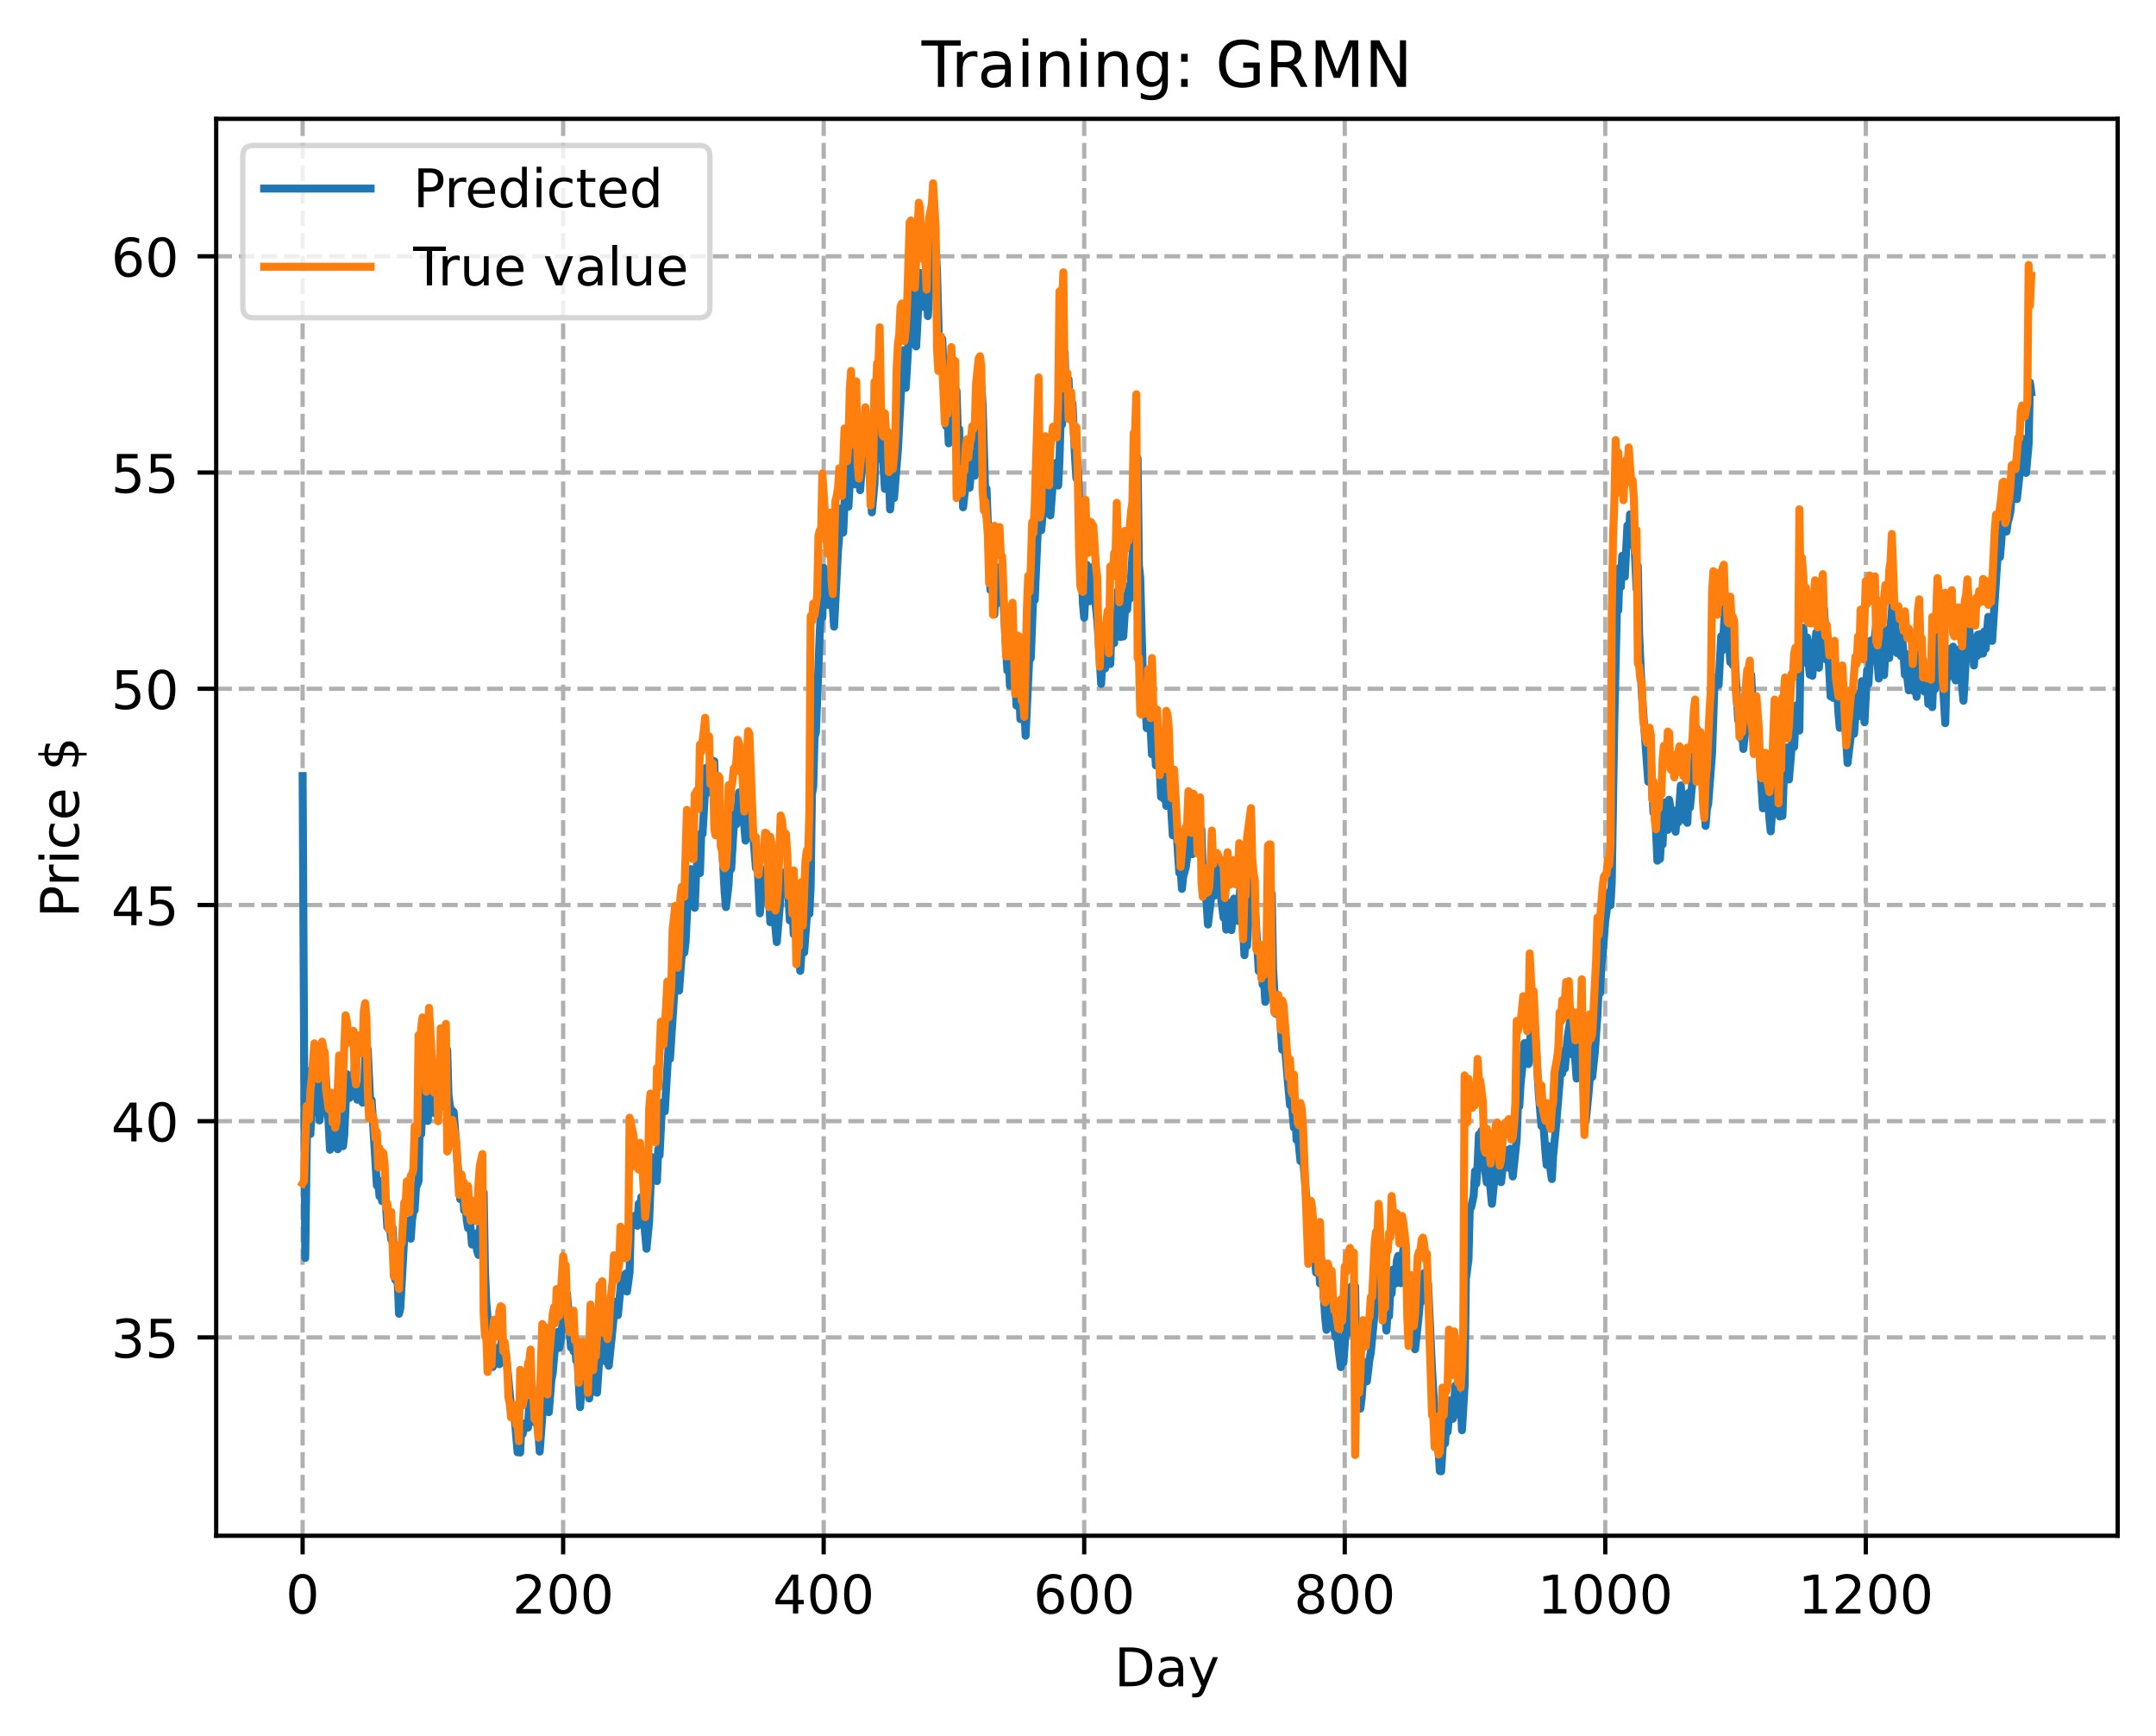 <?xml version="1.0" encoding="utf-8" standalone="no"?>
<!DOCTYPE svg PUBLIC "-//W3C//DTD SVG 1.1//EN"
  "http://www.w3.org/Graphics/SVG/1.1/DTD/svg11.dtd">
<!-- Created with matplotlib (https://matplotlib.org/) -->
<svg height="325.986pt" version="1.1" viewBox="0 0 404.923 325.986" width="404.923pt" xmlns="http://www.w3.org/2000/svg" xmlns:xlink="http://www.w3.org/1999/xlink">
 <defs>
  <style type="text/css">
*{stroke-linecap:butt;stroke-linejoin:round;}
  </style>
 </defs>
 <g id="figure_1">
  <g id="patch_1">
   <path d="M 0 325.986 
L 404.923 325.986 
L 404.923 0 
L 0 0 
z
" style="fill:#ffffff;"/>
  </g>
  <g id="axes_1">
   <g id="patch_2">
    <path d="M 40.603 288.43 
L 397.723 288.43 
L 397.723 22.318 
L 40.603 22.318 
z
" style="fill:#ffffff;"/>
   </g>
   <g id="matplotlib.axis_1">
    <g id="xtick_1">
     <g id="line2d_1">
      <path clip-path="url(#p91125935f0)" d="M 56.836 288.43 
L 56.836 22.318 
" style="fill:none;stroke:#b0b0b0;stroke-dasharray:2.96,1.28;stroke-dashoffset:0;stroke-width:0.8;"/>
     </g>
     <g id="line2d_2">
      <defs>
       <path d="M 0 0 
L 0 3.5 
" id="m1f3ffebd45" style="stroke:#000000;stroke-width:0.8;"/>
      </defs>
      <g>
       <use style="stroke:#000000;stroke-width:0.8;" x="56.836" xlink:href="#m1f3ffebd45" y="288.43"/>
      </g>
     </g>
     <g id="text_1">
      <!-- 0 -->
      <defs>
       <path d="M 31.781 66.406 
Q 24.172 66.406 20.328 58.906 
Q 16.5 51.422 16.5 36.375 
Q 16.5 21.391 20.328 13.891 
Q 24.172 6.391 31.781 6.391 
Q 39.453 6.391 43.281 13.891 
Q 47.125 21.391 47.125 36.375 
Q 47.125 51.422 43.281 58.906 
Q 39.453 66.406 31.781 66.406 
z
M 31.781 74.219 
Q 44.047 74.219 50.516 64.516 
Q 56.984 54.828 56.984 36.375 
Q 56.984 17.969 50.516 8.266 
Q 44.047 -1.422 31.781 -1.422 
Q 19.531 -1.422 13.062 8.266 
Q 6.594 17.969 6.594 36.375 
Q 6.594 54.828 13.062 64.516 
Q 19.531 74.219 31.781 74.219 
z
" id="DejaVuSans-48"/>
      </defs>
      <g transform="translate(53.655 303.029)scale(0.1 -0.1)">
       <use xlink:href="#DejaVuSans-48"/>
      </g>
     </g>
    </g>
    <g id="xtick_2">
     <g id="line2d_3">
      <path clip-path="url(#p91125935f0)" d="M 105.766 288.43 
L 105.766 22.318 
" style="fill:none;stroke:#b0b0b0;stroke-dasharray:2.96,1.28;stroke-dashoffset:0;stroke-width:0.8;"/>
     </g>
     <g id="line2d_4">
      <g>
       <use style="stroke:#000000;stroke-width:0.8;" x="105.766" xlink:href="#m1f3ffebd45" y="288.43"/>
      </g>
     </g>
     <g id="text_2">
      <!-- 200 -->
      <defs>
       <path d="M 19.188 8.297 
L 53.609 8.297 
L 53.609 0 
L 7.328 0 
L 7.328 8.297 
Q 12.938 14.109 22.625 23.891 
Q 32.328 33.688 34.812 36.531 
Q 39.547 41.844 41.422 45.531 
Q 43.312 49.219 43.312 52.781 
Q 43.312 58.594 39.234 62.25 
Q 35.156 65.922 28.609 65.922 
Q 23.969 65.922 18.812 64.312 
Q 13.672 62.703 7.812 59.422 
L 7.812 69.391 
Q 13.766 71.781 18.938 73 
Q 24.125 74.219 28.422 74.219 
Q 39.75 74.219 46.484 68.547 
Q 53.219 62.891 53.219 53.422 
Q 53.219 48.922 51.531 44.891 
Q 49.859 40.875 45.406 35.406 
Q 44.188 33.984 37.641 27.219 
Q 31.109 20.453 19.188 8.297 
z
" id="DejaVuSans-50"/>
      </defs>
      <g transform="translate(96.223 303.029)scale(0.1 -0.1)">
       <use xlink:href="#DejaVuSans-50"/>
       <use x="63.623" xlink:href="#DejaVuSans-48"/>
       <use x="127.246" xlink:href="#DejaVuSans-48"/>
      </g>
     </g>
    </g>
    <g id="xtick_3">
     <g id="line2d_5">
      <path clip-path="url(#p91125935f0)" d="M 154.697 288.43 
L 154.697 22.318 
" style="fill:none;stroke:#b0b0b0;stroke-dasharray:2.96,1.28;stroke-dashoffset:0;stroke-width:0.8;"/>
     </g>
     <g id="line2d_6">
      <g>
       <use style="stroke:#000000;stroke-width:0.8;" x="154.697" xlink:href="#m1f3ffebd45" y="288.43"/>
      </g>
     </g>
     <g id="text_3">
      <!-- 400 -->
      <defs>
       <path d="M 37.797 64.312 
L 12.891 25.391 
L 37.797 25.391 
z
M 35.203 72.906 
L 47.609 72.906 
L 47.609 25.391 
L 58.016 25.391 
L 58.016 17.188 
L 47.609 17.188 
L 47.609 0 
L 37.797 0 
L 37.797 17.188 
L 4.891 17.188 
L 4.891 26.703 
z
" id="DejaVuSans-52"/>
      </defs>
      <g transform="translate(145.153 303.029)scale(0.1 -0.1)">
       <use xlink:href="#DejaVuSans-52"/>
       <use x="63.623" xlink:href="#DejaVuSans-48"/>
       <use x="127.246" xlink:href="#DejaVuSans-48"/>
      </g>
     </g>
    </g>
    <g id="xtick_4">
     <g id="line2d_7">
      <path clip-path="url(#p91125935f0)" d="M 203.628 288.43 
L 203.628 22.318 
" style="fill:none;stroke:#b0b0b0;stroke-dasharray:2.96,1.28;stroke-dashoffset:0;stroke-width:0.8;"/>
     </g>
     <g id="line2d_8">
      <g>
       <use style="stroke:#000000;stroke-width:0.8;" x="203.628" xlink:href="#m1f3ffebd45" y="288.43"/>
      </g>
     </g>
     <g id="text_4">
      <!-- 600 -->
      <defs>
       <path d="M 33.016 40.375 
Q 26.375 40.375 22.484 35.828 
Q 18.609 31.297 18.609 23.391 
Q 18.609 15.531 22.484 10.953 
Q 26.375 6.391 33.016 6.391 
Q 39.656 6.391 43.531 10.953 
Q 47.406 15.531 47.406 23.391 
Q 47.406 31.297 43.531 35.828 
Q 39.656 40.375 33.016 40.375 
z
M 52.594 71.297 
L 52.594 62.312 
Q 48.875 64.062 45.094 64.984 
Q 41.312 65.922 37.594 65.922 
Q 27.828 65.922 22.672 59.328 
Q 17.531 52.734 16.797 39.406 
Q 19.672 43.656 24.016 45.922 
Q 28.375 48.188 33.594 48.188 
Q 44.578 48.188 50.953 41.516 
Q 57.328 34.859 57.328 23.391 
Q 57.328 12.156 50.688 5.359 
Q 44.047 -1.422 33.016 -1.422 
Q 20.359 -1.422 13.672 8.266 
Q 6.984 17.969 6.984 36.375 
Q 6.984 53.656 15.188 63.938 
Q 23.391 74.219 37.203 74.219 
Q 40.922 74.219 44.703 73.484 
Q 48.484 72.75 52.594 71.297 
z
" id="DejaVuSans-54"/>
      </defs>
      <g transform="translate(194.084 303.029)scale(0.1 -0.1)">
       <use xlink:href="#DejaVuSans-54"/>
       <use x="63.623" xlink:href="#DejaVuSans-48"/>
       <use x="127.246" xlink:href="#DejaVuSans-48"/>
      </g>
     </g>
    </g>
    <g id="xtick_5">
     <g id="line2d_9">
      <path clip-path="url(#p91125935f0)" d="M 252.558 288.43 
L 252.558 22.318 
" style="fill:none;stroke:#b0b0b0;stroke-dasharray:2.96,1.28;stroke-dashoffset:0;stroke-width:0.8;"/>
     </g>
     <g id="line2d_10">
      <g>
       <use style="stroke:#000000;stroke-width:0.8;" x="252.558" xlink:href="#m1f3ffebd45" y="288.43"/>
      </g>
     </g>
     <g id="text_5">
      <!-- 800 -->
      <defs>
       <path d="M 31.781 34.625 
Q 24.75 34.625 20.719 30.859 
Q 16.703 27.094 16.703 20.516 
Q 16.703 13.922 20.719 10.156 
Q 24.75 6.391 31.781 6.391 
Q 38.812 6.391 42.859 10.172 
Q 46.922 13.969 46.922 20.516 
Q 46.922 27.094 42.891 30.859 
Q 38.875 34.625 31.781 34.625 
z
M 21.922 38.812 
Q 15.578 40.375 12.031 44.719 
Q 8.5 49.078 8.5 55.328 
Q 8.5 64.062 14.719 69.141 
Q 20.953 74.219 31.781 74.219 
Q 42.672 74.219 48.875 69.141 
Q 55.078 64.062 55.078 55.328 
Q 55.078 49.078 51.531 44.719 
Q 48 40.375 41.703 38.812 
Q 48.828 37.156 52.797 32.312 
Q 56.781 27.484 56.781 20.516 
Q 56.781 9.906 50.312 4.234 
Q 43.844 -1.422 31.781 -1.422 
Q 19.734 -1.422 13.25 4.234 
Q 6.781 9.906 6.781 20.516 
Q 6.781 27.484 10.781 32.312 
Q 14.797 37.156 21.922 38.812 
z
M 18.312 54.391 
Q 18.312 48.734 21.844 45.562 
Q 25.391 42.391 31.781 42.391 
Q 38.141 42.391 41.719 45.562 
Q 45.312 48.734 45.312 54.391 
Q 45.312 60.062 41.719 63.234 
Q 38.141 66.406 31.781 66.406 
Q 25.391 66.406 21.844 63.234 
Q 18.312 60.062 18.312 54.391 
z
" id="DejaVuSans-56"/>
      </defs>
      <g transform="translate(243.015 303.029)scale(0.1 -0.1)">
       <use xlink:href="#DejaVuSans-56"/>
       <use x="63.623" xlink:href="#DejaVuSans-48"/>
       <use x="127.246" xlink:href="#DejaVuSans-48"/>
      </g>
     </g>
    </g>
    <g id="xtick_6">
     <g id="line2d_11">
      <path clip-path="url(#p91125935f0)" d="M 301.489 288.43 
L 301.489 22.318 
" style="fill:none;stroke:#b0b0b0;stroke-dasharray:2.96,1.28;stroke-dashoffset:0;stroke-width:0.8;"/>
     </g>
     <g id="line2d_12">
      <g>
       <use style="stroke:#000000;stroke-width:0.8;" x="301.489" xlink:href="#m1f3ffebd45" y="288.43"/>
      </g>
     </g>
     <g id="text_6">
      <!-- 1000 -->
      <defs>
       <path d="M 12.406 8.297 
L 28.516 8.297 
L 28.516 63.922 
L 10.984 60.406 
L 10.984 69.391 
L 28.422 72.906 
L 38.281 72.906 
L 38.281 8.297 
L 54.391 8.297 
L 54.391 0 
L 12.406 0 
z
" id="DejaVuSans-49"/>
      </defs>
      <g transform="translate(288.764 303.029)scale(0.1 -0.1)">
       <use xlink:href="#DejaVuSans-49"/>
       <use x="63.623" xlink:href="#DejaVuSans-48"/>
       <use x="127.246" xlink:href="#DejaVuSans-48"/>
       <use x="190.869" xlink:href="#DejaVuSans-48"/>
      </g>
     </g>
    </g>
    <g id="xtick_7">
     <g id="line2d_13">
      <path clip-path="url(#p91125935f0)" d="M 350.419 288.43 
L 350.419 22.318 
" style="fill:none;stroke:#b0b0b0;stroke-dasharray:2.96,1.28;stroke-dashoffset:0;stroke-width:0.8;"/>
     </g>
     <g id="line2d_14">
      <g>
       <use style="stroke:#000000;stroke-width:0.8;" x="350.419" xlink:href="#m1f3ffebd45" y="288.43"/>
      </g>
     </g>
     <g id="text_7">
      <!-- 1200 -->
      <g transform="translate(337.694 303.029)scale(0.1 -0.1)">
       <use xlink:href="#DejaVuSans-49"/>
       <use x="63.623" xlink:href="#DejaVuSans-50"/>
       <use x="127.246" xlink:href="#DejaVuSans-48"/>
       <use x="190.869" xlink:href="#DejaVuSans-48"/>
      </g>
     </g>
    </g>
    <g id="text_8">
     <!-- Day -->
     <defs>
      <path d="M 19.672 64.797 
L 19.672 8.109 
L 31.594 8.109 
Q 46.688 8.109 53.688 14.938 
Q 60.688 21.781 60.688 36.531 
Q 60.688 51.172 53.688 57.984 
Q 46.688 64.797 31.594 64.797 
z
M 9.812 72.906 
L 30.078 72.906 
Q 51.266 72.906 61.172 64.094 
Q 71.094 55.281 71.094 36.531 
Q 71.094 17.672 61.125 8.828 
Q 51.172 0 30.078 0 
L 9.812 0 
z
" id="DejaVuSans-68"/>
      <path d="M 34.281 27.484 
Q 23.391 27.484 19.188 25 
Q 14.984 22.516 14.984 16.5 
Q 14.984 11.719 18.141 8.906 
Q 21.297 6.109 26.703 6.109 
Q 34.188 6.109 38.703 11.406 
Q 43.219 16.703 43.219 25.484 
L 43.219 27.484 
z
M 52.203 31.203 
L 52.203 0 
L 43.219 0 
L 43.219 8.297 
Q 40.141 3.328 35.547 0.953 
Q 30.953 -1.422 24.312 -1.422 
Q 15.922 -1.422 10.953 3.297 
Q 6 8.016 6 15.922 
Q 6 25.141 12.172 29.828 
Q 18.359 34.516 30.609 34.516 
L 43.219 34.516 
L 43.219 35.406 
Q 43.219 41.609 39.141 45 
Q 35.062 48.391 27.688 48.391 
Q 23 48.391 18.547 47.266 
Q 14.109 46.141 10.016 43.891 
L 10.016 52.203 
Q 14.938 54.109 19.578 55.047 
Q 24.219 56 28.609 56 
Q 40.484 56 46.344 49.844 
Q 52.203 43.703 52.203 31.203 
z
" id="DejaVuSans-97"/>
      <path d="M 32.172 -5.078 
Q 28.375 -14.844 24.75 -17.812 
Q 21.141 -20.797 15.094 -20.797 
L 7.906 -20.797 
L 7.906 -13.281 
L 13.188 -13.281 
Q 16.891 -13.281 18.938 -11.516 
Q 21 -9.766 23.484 -3.219 
L 25.094 0.875 
L 2.984 54.688 
L 12.5 54.688 
L 29.594 11.922 
L 46.688 54.688 
L 56.203 54.688 
z
" id="DejaVuSans-121"/>
     </defs>
     <g transform="translate(209.29 316.707)scale(0.1 -0.1)">
      <use xlink:href="#DejaVuSans-68"/>
      <use x="77.002" xlink:href="#DejaVuSans-97"/>
      <use x="138.281" xlink:href="#DejaVuSans-121"/>
     </g>
    </g>
   </g>
   <g id="matplotlib.axis_2">
    <g id="ytick_1">
     <g id="line2d_15">
      <path clip-path="url(#p91125935f0)" d="M 40.603 251.184 
L 397.723 251.184 
" style="fill:none;stroke:#b0b0b0;stroke-dasharray:2.96,1.28;stroke-dashoffset:0;stroke-width:0.8;"/>
     </g>
     <g id="line2d_16">
      <defs>
       <path d="M 0 0 
L -3.5 0 
" id="m0fe60c958d" style="stroke:#000000;stroke-width:0.8;"/>
      </defs>
      <g>
       <use style="stroke:#000000;stroke-width:0.8;" x="40.603" xlink:href="#m0fe60c958d" y="251.184"/>
      </g>
     </g>
     <g id="text_9">
      <!-- 35 -->
      <defs>
       <path d="M 40.578 39.312 
Q 47.656 37.797 51.625 33 
Q 55.609 28.219 55.609 21.188 
Q 55.609 10.406 48.188 4.484 
Q 40.766 -1.422 27.094 -1.422 
Q 22.516 -1.422 17.656 -0.516 
Q 12.797 0.391 7.625 2.203 
L 7.625 11.719 
Q 11.719 9.328 16.594 8.109 
Q 21.484 6.891 26.812 6.891 
Q 36.078 6.891 40.938 10.547 
Q 45.797 14.203 45.797 21.188 
Q 45.797 27.641 41.281 31.266 
Q 36.766 34.906 28.719 34.906 
L 20.219 34.906 
L 20.219 43.016 
L 29.109 43.016 
Q 36.375 43.016 40.234 45.922 
Q 44.094 48.828 44.094 54.297 
Q 44.094 59.906 40.109 62.906 
Q 36.141 65.922 28.719 65.922 
Q 24.656 65.922 20.016 65.031 
Q 15.375 64.156 9.812 62.312 
L 9.812 71.094 
Q 15.438 72.656 20.344 73.438 
Q 25.25 74.219 29.594 74.219 
Q 40.828 74.219 47.359 69.109 
Q 53.906 64.016 53.906 55.328 
Q 53.906 49.266 50.438 45.094 
Q 46.969 40.922 40.578 39.312 
z
" id="DejaVuSans-51"/>
       <path d="M 10.797 72.906 
L 49.516 72.906 
L 49.516 64.594 
L 19.828 64.594 
L 19.828 46.734 
Q 21.969 47.469 24.109 47.828 
Q 26.266 48.188 28.422 48.188 
Q 40.625 48.188 47.75 41.5 
Q 54.891 34.812 54.891 23.391 
Q 54.891 11.625 47.562 5.094 
Q 40.234 -1.422 26.906 -1.422 
Q 22.312 -1.422 17.547 -0.641 
Q 12.797 0.141 7.719 1.703 
L 7.719 11.625 
Q 12.109 9.234 16.797 8.062 
Q 21.484 6.891 26.703 6.891 
Q 35.156 6.891 40.078 11.328 
Q 45.016 15.766 45.016 23.391 
Q 45.016 31 40.078 35.438 
Q 35.156 39.891 26.703 39.891 
Q 22.75 39.891 18.812 39.016 
Q 14.891 38.141 10.797 36.281 
z
" id="DejaVuSans-53"/>
      </defs>
      <g transform="translate(20.878 254.983)scale(0.1 -0.1)">
       <use xlink:href="#DejaVuSans-51"/>
       <use x="63.623" xlink:href="#DejaVuSans-53"/>
      </g>
     </g>
    </g>
    <g id="ytick_2">
     <g id="line2d_17">
      <path clip-path="url(#p91125935f0)" d="M 40.603 210.575 
L 397.723 210.575 
" style="fill:none;stroke:#b0b0b0;stroke-dasharray:2.96,1.28;stroke-dashoffset:0;stroke-width:0.8;"/>
     </g>
     <g id="line2d_18">
      <g>
       <use style="stroke:#000000;stroke-width:0.8;" x="40.603" xlink:href="#m0fe60c958d" y="210.575"/>
      </g>
     </g>
     <g id="text_10">
      <!-- 40 -->
      <g transform="translate(20.878 214.375)scale(0.1 -0.1)">
       <use xlink:href="#DejaVuSans-52"/>
       <use x="63.623" xlink:href="#DejaVuSans-48"/>
      </g>
     </g>
    </g>
    <g id="ytick_3">
     <g id="line2d_19">
      <path clip-path="url(#p91125935f0)" d="M 40.603 169.966 
L 397.723 169.966 
" style="fill:none;stroke:#b0b0b0;stroke-dasharray:2.96,1.28;stroke-dashoffset:0;stroke-width:0.8;"/>
     </g>
     <g id="line2d_20">
      <g>
       <use style="stroke:#000000;stroke-width:0.8;" x="40.603" xlink:href="#m0fe60c958d" y="169.966"/>
      </g>
     </g>
     <g id="text_11">
      <!-- 45 -->
      <g transform="translate(20.878 173.766)scale(0.1 -0.1)">
       <use xlink:href="#DejaVuSans-52"/>
       <use x="63.623" xlink:href="#DejaVuSans-53"/>
      </g>
     </g>
    </g>
    <g id="ytick_4">
     <g id="line2d_21">
      <path clip-path="url(#p91125935f0)" d="M 40.603 129.358 
L 397.723 129.358 
" style="fill:none;stroke:#b0b0b0;stroke-dasharray:2.96,1.28;stroke-dashoffset:0;stroke-width:0.8;"/>
     </g>
     <g id="line2d_22">
      <g>
       <use style="stroke:#000000;stroke-width:0.8;" x="40.603" xlink:href="#m0fe60c958d" y="129.358"/>
      </g>
     </g>
     <g id="text_12">
      <!-- 50 -->
      <g transform="translate(20.878 133.157)scale(0.1 -0.1)">
       <use xlink:href="#DejaVuSans-53"/>
       <use x="63.623" xlink:href="#DejaVuSans-48"/>
      </g>
     </g>
    </g>
    <g id="ytick_5">
     <g id="line2d_23">
      <path clip-path="url(#p91125935f0)" d="M 40.603 88.749 
L 397.723 88.749 
" style="fill:none;stroke:#b0b0b0;stroke-dasharray:2.96,1.28;stroke-dashoffset:0;stroke-width:0.8;"/>
     </g>
     <g id="line2d_24">
      <g>
       <use style="stroke:#000000;stroke-width:0.8;" x="40.603" xlink:href="#m0fe60c958d" y="88.749"/>
      </g>
     </g>
     <g id="text_13">
      <!-- 55 -->
      <g transform="translate(20.878 92.548)scale(0.1 -0.1)">
       <use xlink:href="#DejaVuSans-53"/>
       <use x="63.623" xlink:href="#DejaVuSans-53"/>
      </g>
     </g>
    </g>
    <g id="ytick_6">
     <g id="line2d_25">
      <path clip-path="url(#p91125935f0)" d="M 40.603 48.14 
L 397.723 48.14 
" style="fill:none;stroke:#b0b0b0;stroke-dasharray:2.96,1.28;stroke-dashoffset:0;stroke-width:0.8;"/>
     </g>
     <g id="line2d_26">
      <g>
       <use style="stroke:#000000;stroke-width:0.8;" x="40.603" xlink:href="#m0fe60c958d" y="48.14"/>
      </g>
     </g>
     <g id="text_14">
      <!-- 60 -->
      <g transform="translate(20.878 51.939)scale(0.1 -0.1)">
       <use xlink:href="#DejaVuSans-54"/>
       <use x="63.623" xlink:href="#DejaVuSans-48"/>
      </g>
     </g>
    </g>
    <g id="text_15">
     <!-- Price $ -->
     <defs>
      <path d="M 19.672 64.797 
L 19.672 37.406 
L 32.078 37.406 
Q 38.969 37.406 42.719 40.969 
Q 46.484 44.531 46.484 51.125 
Q 46.484 57.672 42.719 61.234 
Q 38.969 64.797 32.078 64.797 
z
M 9.812 72.906 
L 32.078 72.906 
Q 44.344 72.906 50.609 67.359 
Q 56.891 61.812 56.891 51.125 
Q 56.891 40.328 50.609 34.812 
Q 44.344 29.297 32.078 29.297 
L 19.672 29.297 
L 19.672 0 
L 9.812 0 
z
" id="DejaVuSans-80"/>
      <path d="M 41.109 46.297 
Q 39.594 47.172 37.812 47.578 
Q 36.031 48 33.891 48 
Q 26.266 48 22.188 43.047 
Q 18.109 38.094 18.109 28.812 
L 18.109 0 
L 9.078 0 
L 9.078 54.688 
L 18.109 54.688 
L 18.109 46.188 
Q 20.953 51.172 25.484 53.578 
Q 30.031 56 36.531 56 
Q 37.453 56 38.578 55.875 
Q 39.703 55.766 41.062 55.516 
z
" id="DejaVuSans-114"/>
      <path d="M 9.422 54.688 
L 18.406 54.688 
L 18.406 0 
L 9.422 0 
z
M 9.422 75.984 
L 18.406 75.984 
L 18.406 64.594 
L 9.422 64.594 
z
" id="DejaVuSans-105"/>
      <path d="M 48.781 52.594 
L 48.781 44.188 
Q 44.969 46.297 41.141 47.344 
Q 37.312 48.391 33.406 48.391 
Q 24.656 48.391 19.812 42.844 
Q 14.984 37.312 14.984 27.297 
Q 14.984 17.281 19.812 11.734 
Q 24.656 6.203 33.406 6.203 
Q 37.312 6.203 41.141 7.25 
Q 44.969 8.297 48.781 10.406 
L 48.781 2.094 
Q 45.016 0.344 40.984 -0.531 
Q 36.969 -1.422 32.422 -1.422 
Q 20.062 -1.422 12.781 6.344 
Q 5.516 14.109 5.516 27.297 
Q 5.516 40.672 12.859 48.328 
Q 20.219 56 33.016 56 
Q 37.156 56 41.109 55.141 
Q 45.062 54.297 48.781 52.594 
z
" id="DejaVuSans-99"/>
      <path d="M 56.203 29.594 
L 56.203 25.203 
L 14.891 25.203 
Q 15.484 15.922 20.484 11.062 
Q 25.484 6.203 34.422 6.203 
Q 39.594 6.203 44.453 7.469 
Q 49.312 8.734 54.109 11.281 
L 54.109 2.781 
Q 49.266 0.734 44.188 -0.344 
Q 39.109 -1.422 33.891 -1.422 
Q 20.797 -1.422 13.156 6.188 
Q 5.516 13.812 5.516 26.812 
Q 5.516 40.234 12.766 48.109 
Q 20.016 56 32.328 56 
Q 43.359 56 49.781 48.891 
Q 56.203 41.797 56.203 29.594 
z
M 47.219 32.234 
Q 47.125 39.594 43.094 43.984 
Q 39.062 48.391 32.422 48.391 
Q 24.906 48.391 20.391 44.141 
Q 15.875 39.891 15.188 32.172 
z
" id="DejaVuSans-101"/>
      <path id="DejaVuSans-32"/>
      <path d="M 33.797 -14.703 
L 28.906 -14.703 
L 28.859 0 
Q 23.734 0.094 18.609 1.188 
Q 13.484 2.297 8.297 4.5 
L 8.297 13.281 
Q 13.281 10.156 18.375 8.562 
Q 23.484 6.984 28.906 6.938 
L 28.906 29.203 
Q 18.109 30.953 13.203 35.156 
Q 8.297 39.359 8.297 46.688 
Q 8.297 54.641 13.625 59.219 
Q 18.953 63.812 28.906 64.5 
L 28.906 75.984 
L 33.797 75.984 
L 33.797 64.656 
Q 38.328 64.453 42.578 63.688 
Q 46.828 62.938 50.875 61.625 
L 50.875 53.078 
Q 46.828 55.125 42.547 56.25 
Q 38.281 57.375 33.797 57.562 
L 33.797 36.719 
Q 44.875 35.016 50.094 30.609 
Q 55.328 26.219 55.328 18.609 
Q 55.328 10.359 49.781 5.594 
Q 44.234 0.828 33.797 0.094 
z
M 28.906 37.594 
L 28.906 57.625 
Q 23.25 56.984 20.266 54.391 
Q 17.281 51.812 17.281 47.516 
Q 17.281 43.312 20.031 40.969 
Q 22.797 38.625 28.906 37.594 
z
M 33.797 28.219 
L 33.797 7.078 
Q 39.984 7.906 43.141 10.594 
Q 46.297 13.281 46.297 17.672 
Q 46.297 21.969 43.281 24.5 
Q 40.281 27.047 33.797 28.219 
z
" id="DejaVuSans-36"/>
     </defs>
     <g transform="translate(14.798 172.342)rotate(-90)scale(0.1 -0.1)">
      <use xlink:href="#DejaVuSans-80"/>
      <use x="58.553" xlink:href="#DejaVuSans-114"/>
      <use x="99.666" xlink:href="#DejaVuSans-105"/>
      <use x="127.449" xlink:href="#DejaVuSans-99"/>
      <use x="182.43" xlink:href="#DejaVuSans-101"/>
      <use x="243.953" xlink:href="#DejaVuSans-32"/>
      <use x="275.74" xlink:href="#DejaVuSans-36"/>
     </g>
    </g>
   </g>
   <g id="line2d_27">
    <path clip-path="url(#p91125935f0)" d="M 56.836 145.75 
L 57.325 236.272 
L 57.814 201.181 
L 58.059 212.289 
L 58.304 212.978 
L 58.548 206.371 
L 58.793 208.338 
L 59.282 202.661 
L 59.527 204.418 
L 60.016 210.428 
L 60.261 208.205 
L 60.75 198.224 
L 60.995 199.701 
L 61.484 206.597 
L 61.974 215.944 
L 62.218 215.607 
L 62.463 209.988 
L 62.708 212.311 
L 62.952 211.369 
L 63.197 214.598 
L 63.441 215.843 
L 63.931 208.38 
L 64.175 211.146 
L 64.42 215.269 
L 64.665 213.079 
L 65.154 201.735 
L 65.399 202.191 
L 65.643 206.205 
L 65.888 203.273 
L 66.133 203.988 
L 66.377 203.416 
L 66.622 200.306 
L 66.867 204.788 
L 67.111 206.544 
L 67.356 203.961 
L 67.601 205.592 
L 67.845 205.56 
L 68.09 207.098 
L 68.335 205.811 
L 68.579 199.157 
L 68.824 196.365 
L 69.069 197.133 
L 69.558 207.583 
L 69.802 206.602 
L 70.781 222.66 
L 71.026 221.618 
L 71.27 224.655 
L 71.515 224.069 
L 71.76 225.589 
L 72.004 223.158 
L 72.249 222.179 
L 72.738 230.486 
L 72.983 227.382 
L 73.472 232.798 
L 73.717 230.511 
L 74.206 240.284 
L 74.696 240.929 
L 74.94 246.743 
L 75.185 245.706 
L 75.919 232.429 
L 76.163 230.39 
L 76.408 231.921 
L 76.653 229.214 
L 76.897 230.22 
L 77.142 232.647 
L 77.387 229.119 
L 77.631 227.581 
L 77.876 227.284 
L 78.121 223.088 
L 78.61 221.841 
L 78.855 209.773 
L 79.099 213.014 
L 79.589 202.347 
L 79.833 207.399 
L 80.078 204.285 
L 80.323 210.53 
L 81.056 201.105 
L 81.301 204.259 
L 81.546 209.047 
L 81.79 209.15 
L 82.28 203.672 
L 82.524 208.168 
L 82.769 206.957 
L 83.014 201.43 
L 83.258 201.7 
L 83.503 197.662 
L 83.748 198.699 
L 83.992 197.157 
L 84.237 205.708 
L 84.482 207.663 
L 84.726 208.608 
L 84.971 208.573 
L 85.216 208.858 
L 86.439 225.211 
L 86.928 222.927 
L 87.173 227.319 
L 87.417 226.038 
L 87.662 229.086 
L 87.907 230.654 
L 88.151 227.879 
L 88.641 233.736 
L 88.885 232.377 
L 89.13 231.651 
L 89.619 234.946 
L 89.864 235.698 
L 90.353 227.659 
L 90.843 223.977 
L 91.087 238.529 
L 91.332 244.617 
L 92.066 253.231 
L 92.311 253.111 
L 92.555 256.735 
L 93.044 253.4 
L 93.289 255.286 
L 93.534 253.113 
L 93.778 256.215 
L 94.268 251.334 
L 94.512 252.398 
L 94.757 255.546 
L 95.002 253.998 
L 95.98 264.214 
L 96.225 266.039 
L 96.47 266.215 
L 96.714 266.886 
L 97.204 272.759 
L 97.448 270.599 
L 97.693 272.804 
L 97.938 267.221 
L 98.182 269.301 
L 98.427 268.011 
L 98.672 268.269 
L 98.916 267.186 
L 99.161 268.138 
L 99.405 263.671 
L 99.895 260.1 
L 100.139 263.833 
L 100.384 263.248 
L 100.629 267.335 
L 100.873 265.902 
L 101.363 272.626 
L 101.852 265.948 
L 102.097 261.435 
L 102.341 262.143 
L 102.586 258.893 
L 102.831 260.743 
L 103.075 265.229 
L 103.565 259.147 
L 103.809 257.867 
L 104.299 252.225 
L 104.543 253.302 
L 104.788 250.143 
L 105.032 253.15 
L 105.277 251.938 
L 106.011 245.287 
L 106.256 246.728 
L 106.5 242.96 
L 107.234 253.062 
L 107.479 251.159 
L 107.724 253.818 
L 107.968 251.215 
L 108.213 255.548 
L 108.458 255.306 
L 108.947 264.282 
L 109.436 257.783 
L 109.681 256.396 
L 110.17 261.046 
L 110.415 258.578 
L 110.66 262.663 
L 110.904 259.718 
L 111.149 255.384 
L 111.638 261.386 
L 111.883 258.958 
L 112.127 261.567 
L 112.861 250.529 
L 113.106 251.269 
L 113.351 248.896 
L 113.595 253.676 
L 113.84 255.773 
L 114.085 253.545 
L 114.329 256.51 
L 114.819 251.77 
L 115.553 244.481 
L 116.042 247.007 
L 116.776 239.634 
L 117.265 241.944 
L 117.51 239.195 
L 117.754 242.568 
L 118.244 238.96 
L 118.488 229.45 
L 118.733 228.728 
L 118.978 228.83 
L 119.222 228.333 
L 119.712 230.219 
L 119.956 226.075 
L 120.201 227.449 
L 120.446 224.834 
L 120.69 227.689 
L 120.935 229.111 
L 121.424 234.539 
L 121.914 229.377 
L 122.403 217.314 
L 122.648 218.298 
L 122.892 218.769 
L 123.381 221.822 
L 123.626 215.841 
L 123.871 217.005 
L 124.36 207.079 
L 124.849 208.732 
L 125.583 196.474 
L 125.828 198.858 
L 126.562 187.628 
L 127.051 179.804 
L 127.296 183.996 
L 127.541 186.049 
L 128.275 176.013 
L 128.519 178.936 
L 128.764 176.913 
L 129.253 167.024 
L 129.498 168.105 
L 129.742 163.234 
L 130.476 170.505 
L 130.721 164.525 
L 130.966 161.695 
L 131.21 160.261 
L 131.455 163.99 
L 131.7 156.484 
L 131.944 156.628 
L 132.678 144.174 
L 132.923 148.572 
L 133.412 142.476 
L 133.657 148.982 
L 134.146 142.956 
L 134.391 151.243 
L 134.636 155.505 
L 134.88 151.665 
L 135.125 151.439 
L 135.369 154.082 
L 136.103 167.655 
L 136.348 170.371 
L 136.837 166.14 
L 137.082 161.328 
L 137.327 163.22 
L 137.816 155.047 
L 138.061 151.841 
L 138.305 154.819 
L 138.795 148.825 
L 139.039 150.916 
L 139.284 151.257 
L 139.529 151.852 
L 140.018 157.875 
L 140.507 150.256 
L 140.752 148.274 
L 141.73 160.142 
L 141.975 163.06 
L 142.22 161.083 
L 142.709 171.537 
L 143.198 165.794 
L 143.443 163.804 
L 143.688 166.632 
L 143.932 163.139 
L 144.422 168.134 
L 144.666 173.204 
L 144.911 167.418 
L 145.156 168.906 
L 145.89 176.943 
L 146.624 168.159 
L 146.868 163.864 
L 147.357 166.529 
L 147.602 167.504 
L 147.847 163.511 
L 148.336 172.869 
L 148.825 170.136 
L 149.07 175.462 
L 149.315 170.892 
L 149.804 180.964 
L 150.049 178.859 
L 150.293 182.354 
L 150.783 175.255 
L 151.027 178.858 
L 151.761 169.075 
L 152.006 171.623 
L 152.251 166.512 
L 152.495 149.162 
L 152.74 147.759 
L 152.984 138.346 
L 153.229 137.615 
L 153.963 118.737 
L 154.208 113.728 
L 154.452 115.957 
L 154.697 106.658 
L 154.942 109.542 
L 155.186 110.494 
L 155.431 110.604 
L 155.676 113.636 
L 156.165 107.15 
L 156.41 114.045 
L 156.654 117.694 
L 157.388 103.366 
L 157.633 100.419 
L 157.878 95.484 
L 158.367 100.024 
L 158.856 89.13 
L 159.101 93.207 
L 159.345 95.171 
L 160.079 81.484 
L 160.569 90.963 
L 160.813 84.946 
L 161.058 81.756 
L 161.303 89.016 
L 161.547 92.063 
L 161.792 88.552 
L 162.281 85.413 
L 162.771 80.275 
L 163.749 96.23 
L 164.239 90.863 
L 164.483 81.301 
L 164.728 86.266 
L 164.972 80.452 
L 165.217 83.616 
L 165.462 77.654 
L 165.951 87.881 
L 166.196 91.826 
L 166.44 86.876 
L 166.685 90.461 
L 166.93 88.624 
L 167.174 95.683 
L 167.664 89.718 
L 167.908 93.541 
L 168.642 84.437 
L 169.621 65.78 
L 170.11 72.848 
L 170.844 60.723 
L 171.333 51.876 
L 171.823 59.325 
L 172.067 65.072 
L 172.801 51.273 
L 173.046 53.514 
L 173.291 57.641 
L 173.535 53.848 
L 173.78 56.585 
L 174.025 53.754 
L 174.269 59.368 
L 174.514 55.001 
L 174.759 53.36 
L 175.003 50.815 
L 175.493 42.566 
L 175.982 50.831 
L 176.471 68.731 
L 176.716 66.912 
L 176.96 63.618 
L 177.694 80.028 
L 177.939 77.958 
L 178.184 83.262 
L 178.428 79.547 
L 178.673 77.781 
L 178.918 74.569 
L 179.162 80.124 
L 179.652 73.387 
L 179.896 81.12 
L 180.141 80.557 
L 180.386 88.373 
L 180.63 87.857 
L 180.875 95.277 
L 181.854 86.638 
L 182.098 91.613 
L 182.343 88.75 
L 182.588 87.802 
L 182.832 85.207 
L 183.077 89.343 
L 183.321 86.897 
L 184.055 75.068 
L 184.3 72.5 
L 184.545 75.894 
L 185.034 92.371 
L 185.279 91.77 
L 186.013 110.812 
L 186.502 106.342 
L 186.747 115.403 
L 186.991 109.626 
L 187.236 113.34 
L 187.481 109.215 
L 187.97 106.391 
L 188.215 111.233 
L 188.459 113.093 
L 189.193 125.954 
L 189.438 123.514 
L 189.682 128.775 
L 189.927 124.557 
L 190.172 123.674 
L 190.416 122.016 
L 190.661 126.263 
L 190.906 132.522 
L 191.395 128.731 
L 191.64 135.06 
L 191.884 129.246 
L 192.129 134.155 
L 192.374 132.64 
L 192.618 138.18 
L 193.352 122.648 
L 193.597 123.619 
L 194.086 110.957 
L 194.331 112.697 
L 195.065 96.074 
L 195.309 89.401 
L 195.554 99.585 
L 195.799 96.992 
L 196.043 91.154 
L 196.533 86.488 
L 197.267 96.801 
L 197.756 90.432 
L 198.001 87.328 
L 198.245 90.621 
L 198.49 86.862 
L 198.735 91.202 
L 198.979 86.546 
L 199.224 78.214 
L 199.469 79.731 
L 199.958 66.237 
L 200.203 74.756 
L 200.447 72.478 
L 200.692 71.263 
L 200.936 78.731 
L 201.426 75.794 
L 201.915 86.088 
L 202.16 89.842 
L 202.404 86.629 
L 202.894 100.674 
L 203.383 113.266 
L 203.628 116.016 
L 204.117 106.09 
L 204.362 110.73 
L 204.606 112.93 
L 205.096 106.536 
L 206.074 116.539 
L 206.319 119.894 
L 206.808 128.454 
L 207.053 123.289 
L 207.297 121.517 
L 207.542 125.55 
L 208.276 119.953 
L 208.521 124.718 
L 208.765 117.443 
L 209.255 120.775 
L 209.499 116.118 
L 209.744 118.779 
L 209.989 110.889 
L 210.478 119.642 
L 210.723 116.111 
L 210.967 119.54 
L 211.457 111.893 
L 211.701 114.471 
L 211.946 110.076 
L 212.191 112.462 
L 212.68 104.455 
L 212.924 101.546 
L 213.169 93.989 
L 213.658 86.08 
L 213.903 106.138 
L 214.148 108.494 
L 214.637 126.621 
L 214.882 127.162 
L 215.371 136.757 
L 215.86 131.86 
L 216.35 141.675 
L 216.594 134.895 
L 217.084 143.764 
L 217.328 140.439 
L 217.573 139.168 
L 218.062 149.674 
L 218.307 146.223 
L 218.551 150.002 
L 218.796 147.598 
L 219.041 151.349 
L 219.285 145.259 
L 219.775 148.695 
L 220.264 156.889 
L 220.753 152.361 
L 221.243 160.343 
L 221.487 163.936 
L 221.732 163.311 
L 221.977 166.938 
L 222.221 164.679 
L 222.711 162.844 
L 223.2 159.036 
L 223.445 155.191 
L 223.689 157.046 
L 223.934 160.424 
L 224.179 155.851 
L 224.423 153.867 
L 224.668 157.752 
L 224.912 155.255 
L 225.157 160.272 
L 225.402 159.013 
L 225.646 155.798 
L 225.891 164.355 
L 226.136 168.528 
L 226.38 166.231 
L 226.87 173.643 
L 227.604 167.255 
L 227.848 164.026 
L 228.093 168.213 
L 228.582 163.486 
L 228.827 162.185 
L 229.072 166.536 
L 229.806 172.371 
L 230.05 169.866 
L 230.295 174.598 
L 230.539 172.602 
L 230.784 169.479 
L 231.029 172.991 
L 231.273 174.689 
L 231.763 168.767 
L 232.007 172.612 
L 232.252 170.052 
L 232.497 172.959 
L 232.986 166.171 
L 233.231 169.634 
L 233.72 179.391 
L 233.965 175.514 
L 234.209 177.666 
L 234.699 168.566 
L 235.188 161.755 
L 236.411 182.38 
L 236.9 179.165 
L 237.145 184.931 
L 237.39 183.757 
L 237.634 188.165 
L 238.124 182.775 
L 238.613 170.386 
L 238.858 167.859 
L 239.102 182.008 
L 239.592 190.394 
L 239.836 189.717 
L 240.081 189.505 
L 240.326 189.816 
L 240.815 197.15 
L 241.06 193.76 
L 241.304 196.237 
L 241.794 202.165 
L 242.283 207.565 
L 242.527 204.257 
L 242.772 209.153 
L 243.017 211.784 
L 243.261 208.407 
L 243.506 214.092 
L 243.751 213.057 
L 244.24 218.067 
L 244.485 214.453 
L 245.463 226.382 
L 245.708 233.371 
L 245.953 236.111 
L 246.442 230.746 
L 246.931 235.826 
L 247.176 239.011 
L 247.421 236.212 
L 247.665 235.747 
L 247.91 241.048 
L 248.155 236.352 
L 248.888 247.479 
L 249.133 249.755 
L 249.622 245.151 
L 249.867 246.426 
L 250.112 248.703 
L 250.356 245.897 
L 250.601 249.548 
L 250.846 251.144 
L 251.09 249.623 
L 251.335 252.954 
L 251.824 256.759 
L 252.069 253.884 
L 252.314 255.869 
L 252.803 249.063 
L 253.048 250.461 
L 253.292 246.06 
L 253.782 241.632 
L 254.026 243.709 
L 254.271 244.615 
L 254.515 241.59 
L 254.76 258.124 
L 255.005 258.086 
L 255.494 264.559 
L 255.739 262.541 
L 256.228 255.884 
L 256.717 259.43 
L 257.207 255.258 
L 257.451 254.087 
L 258.675 241.176 
L 258.919 241.988 
L 259.164 236.471 
L 259.409 238.043 
L 259.898 247.661 
L 260.143 246.643 
L 260.387 249.893 
L 260.632 245.996 
L 260.876 247.196 
L 261.121 242.418 
L 261.366 242.969 
L 261.61 238.458 
L 261.855 240.177 
L 262.1 241.059 
L 262.344 236.785 
L 262.589 235.876 
L 262.834 239.779 
L 263.078 241.003 
L 263.323 236.609 
L 263.568 234.652 
L 264.057 239.316 
L 264.302 240.594 
L 264.791 251.973 
L 265.28 246.381 
L 265.77 253.411 
L 266.503 246.622 
L 266.748 243.639 
L 266.993 244.412 
L 267.237 240.643 
L 267.482 239.089 
L 267.971 243.966 
L 268.216 241.175 
L 268.95 257.077 
L 269.684 269.45 
L 269.929 268.291 
L 270.418 276.294 
L 270.663 276.334 
L 271.152 268.676 
L 271.397 271.092 
L 271.641 267.369 
L 271.886 268.905 
L 272.375 263.01 
L 272.864 266.473 
L 273.354 260.204 
L 273.598 263.578 
L 274.088 265.759 
L 274.332 263.01 
L 274.577 268.628 
L 275.066 260.354 
L 275.311 240.26 
L 275.8 236.572 
L 276.045 226.778 
L 276.29 226.798 
L 276.779 224.548 
L 277.024 219.964 
L 277.268 222.316 
L 277.513 218.755 
L 277.758 213.07 
L 278.002 214.885 
L 278.247 212.385 
L 278.981 220.248 
L 279.225 222.079 
L 279.47 218.484 
L 280.204 226.1 
L 280.693 221.169 
L 280.938 220.134 
L 281.427 216.132 
L 281.917 222.028 
L 282.161 219.876 
L 282.406 219.199 
L 282.895 216.013 
L 283.14 219.281 
L 283.385 216.695 
L 283.629 215.745 
L 284.118 220.959 
L 284.852 213.97 
L 285.097 207.362 
L 285.342 207.786 
L 285.586 203.548 
L 286.076 198.85 
L 286.32 195.904 
L 286.565 199.49 
L 286.81 195.84 
L 287.054 199.848 
L 287.299 197.878 
L 287.544 192.305 
L 288.033 197.202 
L 288.278 193.031 
L 289.012 205.569 
L 289.501 211.467 
L 289.746 209.51 
L 290.235 216.137 
L 290.479 218.795 
L 290.724 215.205 
L 291.213 219.822 
L 291.458 221.445 
L 291.703 217.021 
L 292.192 212.074 
L 293.171 200.043 
L 293.415 201.595 
L 293.66 197.392 
L 293.905 200.682 
L 294.394 194.893 
L 294.883 191.797 
L 295.373 198.086 
L 295.617 195.831 
L 296.106 202.563 
L 296.596 196.614 
L 297.085 201.432 
L 297.33 196.391 
L 297.819 210.634 
L 298.308 205.768 
L 298.798 200.124 
L 299.042 202.253 
L 299.532 197.578 
L 300.021 190.65 
L 300.266 185.225 
L 300.51 186.524 
L 300.755 181.166 
L 301 179.314 
L 301.489 172.927 
L 302.223 167.624 
L 302.467 170.042 
L 302.712 165.548 
L 303.201 134.738 
L 303.691 113.841 
L 303.935 114.613 
L 304.18 106.637 
L 304.425 110.231 
L 304.669 104.385 
L 305.159 108.296 
L 305.648 98.692 
L 305.893 101.791 
L 306.137 96.601 
L 306.627 102.405 
L 306.871 99.935 
L 307.361 110.607 
L 307.605 106.301 
L 307.85 118.925 
L 308.339 129.92 
L 309.562 146.819 
L 309.807 143.815 
L 310.052 142.497 
L 310.541 152.647 
L 310.786 150.628 
L 311.275 161.651 
L 311.52 158.037 
L 311.764 161.318 
L 312.009 157.006 
L 312.254 158.603 
L 312.498 153.447 
L 312.743 150.691 
L 312.988 154.083 
L 313.232 155.866 
L 313.477 150.2 
L 313.722 151.707 
L 313.966 154.314 
L 314.211 155.476 
L 314.455 152.849 
L 314.7 156.215 
L 314.945 152.142 
L 315.189 154.47 
L 315.679 147.504 
L 315.923 151.963 
L 316.168 149.768 
L 316.413 154.046 
L 316.657 150.617 
L 316.902 154.541 
L 317.147 148.91 
L 317.391 151.653 
L 318.37 141.33 
L 318.615 136.728 
L 318.859 144.002 
L 319.104 143.226 
L 319.593 139.57 
L 320.327 155.116 
L 320.572 151.98 
L 320.816 150.981 
L 321.306 144.621 
L 321.55 141.391 
L 322.04 127.251 
L 322.284 127.942 
L 322.529 127.775 
L 322.774 128.631 
L 323.263 119.482 
L 323.508 122.127 
L 323.997 114.006 
L 324.242 119.348 
L 324.486 116.891 
L 324.976 124.374 
L 325.22 120.205 
L 325.465 124.941 
L 325.71 122.524 
L 325.954 125.878 
L 326.443 135.29 
L 326.688 133.272 
L 326.933 138.672 
L 327.177 136.175 
L 327.422 140.673 
L 328.89 126.726 
L 329.379 135.971 
L 329.624 140.643 
L 330.113 135.96 
L 331.092 151.817 
L 331.337 149.69 
L 331.581 148.953 
L 331.826 147.11 
L 332.315 153.717 
L 332.56 156.134 
L 332.804 152.791 
L 333.049 151.564 
L 333.538 143.309 
L 334.028 147.474 
L 334.272 153.354 
L 334.517 150.255 
L 334.762 153.241 
L 335.006 146.507 
L 335.496 140.38 
L 335.985 146.401 
L 336.719 137.525 
L 336.964 140.277 
L 337.208 135.046 
L 337.453 132.442 
L 337.698 135.98 
L 337.942 137.219 
L 338.187 119.953 
L 338.431 123.409 
L 338.676 117.897 
L 338.921 120.478 
L 339.165 124.465 
L 339.41 119.718 
L 339.655 124.28 
L 339.899 126.712 
L 340.144 123.151 
L 340.389 126.932 
L 340.633 122.826 
L 341.123 118.805 
L 341.612 125.418 
L 342.101 119.382 
L 342.346 117.524 
L 342.591 114.389 
L 343.08 123.932 
L 343.325 121.648 
L 343.814 130.79 
L 344.058 127.397 
L 344.303 131.074 
L 344.792 125.331 
L 345.282 133.971 
L 345.526 136.701 
L 345.771 133.299 
L 346.26 130.406 
L 346.994 143.304 
L 347.973 135.01 
L 348.218 137.811 
L 348.707 130.784 
L 348.952 134.557 
L 349.196 130.203 
L 349.441 133.299 
L 349.686 127.933 
L 350.175 135.657 
L 350.664 125.888 
L 350.909 128.462 
L 351.398 120.292 
L 351.643 123.187 
L 351.887 123.525 
L 352.132 119.454 
L 352.377 117.274 
L 352.621 124.407 
L 352.866 127.435 
L 353.355 120.167 
L 353.845 126.787 
L 354.334 118.266 
L 354.579 122.03 
L 354.823 123.581 
L 355.068 117.935 
L 355.557 111.648 
L 356.291 122.666 
L 356.536 119.749 
L 356.78 118.841 
L 357.025 123.231 
L 357.27 119.722 
L 357.759 126.738 
L 358.004 122.805 
L 358.248 127.528 
L 358.493 129.652 
L 358.738 125.661 
L 358.982 129.312 
L 359.227 125.735 
L 359.472 129.852 
L 359.716 126.603 
L 359.961 130.873 
L 360.45 125.067 
L 360.695 122.139 
L 360.94 127.239 
L 361.184 123.931 
L 361.429 129.894 
L 361.674 128.858 
L 361.918 128.317 
L 362.163 132.206 
L 362.652 127.409 
L 362.897 132.81 
L 363.141 126.086 
L 363.386 129.47 
L 364.12 119.389 
L 364.609 123.429 
L 365.343 135.829 
L 365.588 126.345 
L 365.833 127.319 
L 366.077 123.283 
L 366.322 121.819 
L 366.567 125.428 
L 366.811 121.449 
L 367.056 125.762 
L 367.301 127.801 
L 367.545 122.393 
L 367.79 125.524 
L 368.034 121.932 
L 368.524 129.226 
L 368.768 131.616 
L 369.258 122.85 
L 369.747 116.384 
L 370.236 123.405 
L 370.481 120.46 
L 370.726 124.985 
L 370.97 120.658 
L 371.215 123.284 
L 371.46 119.207 
L 371.704 122.904 
L 371.949 119.095 
L 372.438 122.751 
L 372.683 118.578 
L 372.928 121.849 
L 373.417 115.86 
L 373.662 119.822 
L 373.906 116.92 
L 374.151 120.365 
L 374.885 108.796 
L 375.374 101.528 
L 375.619 104.624 
L 376.108 98.704 
L 376.597 94.503 
L 376.842 99.833 
L 377.087 98.037 
L 377.331 97.271 
L 377.576 96.042 
L 378.065 90.139 
L 378.31 93.3 
L 378.555 88.915 
L 378.799 93.738 
L 380.022 82.435 
L 380.512 88.817 
L 381.001 83.444 
L 381.246 71.814 
L 381.49 73.691 
L 381.49 73.691 
" style="fill:none;stroke:#1f77b4;stroke-linecap:square;stroke-width:1.5;"/>
   </g>
   <g id="line2d_28">
    <path clip-path="url(#p91125935f0)" d="M 56.836 222.271 
L 57.081 221.865 
L 57.57 207.733 
L 57.814 208.464 
L 58.059 210.25 
L 58.304 204.646 
L 58.548 202.616 
L 59.038 195.956 
L 59.527 201.804 
L 59.772 202.697 
L 60.016 201.235 
L 60.261 200.992 
L 60.506 195.631 
L 60.75 197.093 
L 60.995 197.662 
L 61.24 204.728 
L 61.729 208.301 
L 62.218 205.215 
L 62.463 210.819 
L 62.708 207.733 
L 62.952 211.794 
L 63.197 210.657 
L 63.686 198.23 
L 63.931 207.733 
L 64.175 208.22 
L 64.909 190.677 
L 65.154 191.895 
L 65.399 195.225 
L 65.643 193.844 
L 65.888 195.875 
L 66.377 193.601 
L 66.622 202.047 
L 66.867 203.672 
L 67.111 194.413 
L 67.356 196.443 
L 67.601 196.119 
L 67.845 197.824 
L 68.09 196.931 
L 68.335 189.702 
L 68.579 188.403 
L 68.824 191.083 
L 69.069 204.728 
L 69.313 210.088 
L 69.558 207.002 
L 69.802 209.195 
L 70.047 209.682 
L 70.292 210.819 
L 70.536 213.824 
L 70.781 212.606 
L 71.026 219.266 
L 71.27 215.611 
L 71.515 216.992 
L 71.76 216.342 
L 72.004 216.585 
L 72.249 218.778 
L 72.494 226.819 
L 72.738 226.007 
L 72.983 230.88 
L 73.228 230.88 
L 73.472 227.631 
L 73.962 239.732 
L 74.206 234.859 
L 74.451 238.839 
L 74.696 239.814 
L 74.94 242.088 
L 75.185 233.722 
L 75.429 233.479 
L 75.919 225.844 
L 76.163 226.413 
L 76.408 221.865 
L 76.653 223.651 
L 76.897 227.712 
L 77.142 220.809 
L 77.387 220.484 
L 77.631 219.59 
L 77.876 211.55 
L 78.121 211.387 
L 78.365 212.931 
L 78.61 194.413 
L 78.855 196.768 
L 79.099 193.032 
L 79.344 191.083 
L 79.589 201.804 
L 79.833 201.154 
L 80.078 205.053 
L 80.323 199.042 
L 80.567 189.296 
L 81.301 201.885 
L 81.546 205.215 
L 81.79 204.809 
L 82.035 199.936 
L 82.28 210.575 
L 82.524 204.484 
L 82.769 193.114 
L 83.014 193.601 
L 83.503 193.682 
L 83.748 192.301 
L 83.992 216.261 
L 84.237 215.53 
L 84.482 213.824 
L 84.726 211.306 
L 84.971 210.332 
L 85.705 214.474 
L 86.194 224.382 
L 86.684 220.565 
L 86.928 222.189 
L 87.173 222.108 
L 87.417 226.494 
L 87.662 227.712 
L 87.907 222.758 
L 88.151 226.981 
L 88.396 229.255 
L 88.885 225.519 
L 89.13 226.169 
L 89.619 229.418 
L 89.864 222.271 
L 90.109 218.941 
L 90.598 216.748 
L 90.843 246.798 
L 91.087 251.022 
L 91.332 251.184 
L 91.577 257.682 
L 91.821 256.788 
L 92.066 253.783 
L 92.311 256.382 
L 92.555 250.047 
L 92.8 247.854 
L 93.044 249.073 
L 93.289 248.748 
L 93.534 251.022 
L 93.778 246.23 
L 94.023 245.336 
L 94.268 245.499 
L 94.512 253.783 
L 94.757 251.996 
L 95.246 256.382 
L 95.491 262.473 
L 95.736 263.61 
L 95.98 266.209 
L 96.225 265.397 
L 96.47 263.854 
L 96.714 265.072 
L 96.959 267.671 
L 97.204 267.022 
L 97.448 270.676 
L 97.693 257.275 
L 97.938 263.935 
L 98.182 263.935 
L 98.672 261.255 
L 98.916 262.149 
L 99.161 256.057 
L 99.405 255.57 
L 99.65 253.458 
L 99.895 262.067 
L 100.139 261.742 
L 100.384 266.534 
L 100.629 264.179 
L 101.118 270.027 
L 101.852 248.666 
L 102.097 253.458 
L 102.341 249.235 
L 102.586 250.534 
L 102.831 261.905 
L 103.075 255.164 
L 103.32 252.727 
L 103.809 246.798 
L 104.054 245.499 
L 104.299 248.504 
L 104.543 242.088 
L 104.788 247.367 
L 105.032 247.123 
L 105.522 239.895 
L 105.766 235.915 
L 106.011 237.702 
L 106.256 237.621 
L 106.5 246.067 
L 106.99 250.21 
L 107.234 247.123 
L 107.479 250.291 
L 107.724 246.149 
L 107.968 251.753 
L 108.213 251.59 
L 108.458 253.133 
L 108.702 259.712 
L 109.192 252.484 
L 109.436 251.996 
L 109.681 256.463 
L 109.926 258.575 
L 110.17 254.352 
L 110.415 261.58 
L 110.904 245.012 
L 111.393 257.357 
L 111.638 253.702 
L 111.883 254.758 
L 112.372 247.448 
L 112.617 241.357 
L 112.861 241.682 
L 113.106 240.626 
L 113.351 249.56 
L 113.595 250.534 
L 113.84 248.423 
L 114.085 251.509 
L 114.329 249.803 
L 114.574 244.849 
L 115.063 240.545 
L 115.308 235.753 
L 115.553 239.57 
L 115.797 240.22 
L 116.287 237.377 
L 116.531 230.392 
L 116.776 230.88 
L 117.02 235.672 
L 117.265 233.235 
L 117.51 236.321 
L 117.754 236.078 
L 117.999 232.829 
L 118.244 209.926 
L 118.978 213.174 
L 119.467 219.184 
L 119.712 218.616 
L 119.956 219.672 
L 120.201 214.636 
L 120.446 218.453 
L 120.69 219.753 
L 121.18 228.606 
L 121.669 223.164 
L 121.914 208.301 
L 122.158 205.377 
L 122.403 205.702 
L 122.648 207.164 
L 122.892 212.768 
L 123.137 214.555 
L 123.381 200.586 
L 123.626 204.322 
L 124.115 191.895 
L 124.36 192.789 
L 124.605 196.2 
L 125.094 189.053 
L 125.339 184.342 
L 125.583 191.083 
L 126.073 185.235 
L 126.317 174.677 
L 126.807 170.129 
L 127.051 181.256 
L 127.296 181.743 
L 127.541 177.763 
L 127.785 168.586 
L 128.03 166.555 
L 128.275 168.423 
L 128.519 168.423 
L 129.008 152.099 
L 129.253 153.236 
L 129.498 152.667 
L 129.742 155.51 
L 129.987 161.276 
L 130.232 161.357 
L 130.476 149.175 
L 130.966 148.363 
L 131.21 151.936 
L 131.455 139.835 
L 131.7 141.215 
L 132.189 137.155 
L 132.434 134.799 
L 132.678 139.347 
L 133.168 138.292 
L 133.412 147.226 
L 133.902 143.408 
L 134.146 155.753 
L 134.391 156.89 
L 134.636 146.332 
L 134.88 145.682 
L 135.125 146.007 
L 135.369 159.002 
L 135.614 159.814 
L 135.859 162.657 
L 136.103 163.063 
L 136.348 162.738 
L 136.593 159.165 
L 136.837 147.469 
L 137.082 151.855 
L 137.327 148.038 
L 137.571 146.738 
L 137.816 144.302 
L 138.061 144.951 
L 138.305 142.84 
L 138.55 138.941 
L 138.795 139.591 
L 139.284 142.596 
L 139.773 152.423 
L 140.507 137.317 
L 140.752 137.885 
L 141.486 157.134 
L 141.73 157.703 
L 141.975 157.215 
L 142.22 163.469 
L 142.464 164.281 
L 142.709 161.601 
L 143.198 160.22 
L 143.443 161.033 
L 143.688 156.403 
L 143.932 156.484 
L 144.177 160.302 
L 144.422 170.373 
L 144.666 157.134 
L 144.911 158.515 
L 145.156 164.444 
L 145.4 166.718 
L 145.645 171.022 
L 145.89 169.56 
L 146.134 166.637 
L 146.624 153.154 
L 146.868 154.129 
L 147.113 156.484 
L 147.357 157.215 
L 147.602 156.566 
L 147.847 160.22 
L 148.091 168.261 
L 148.336 167.774 
L 148.581 164.687 
L 148.825 171.591 
L 149.07 163.469 
L 149.315 169.56 
L 149.559 181.093 
L 149.804 177.276 
L 150.049 177.763 
L 150.293 168.911 
L 150.538 165.662 
L 150.783 173.865 
L 151.272 161.682 
L 151.517 159.733 
L 151.761 161.195 
L 152.006 152.342 
L 152.251 115.713 
L 152.495 116.688 
L 152.74 113.358 
L 152.984 115.551 
L 153.474 111.896 
L 153.718 100.525 
L 153.963 99.632 
L 154.208 100.119 
L 154.452 88.911 
L 155.431 104.018 
L 155.676 101.662 
L 155.92 96.302 
L 156.165 109.134 
L 156.41 111.571 
L 156.899 94.109 
L 157.144 93.135 
L 157.388 91.673 
L 157.633 87.937 
L 157.878 89.155 
L 158.122 93.135 
L 158.612 80.465 
L 159.101 86.637 
L 159.345 83.47 
L 159.59 73.317 
L 159.835 69.663 
L 160.079 82.982 
L 160.324 83.47 
L 160.569 74.292 
L 160.813 71.612 
L 161.058 86.881 
L 161.303 89.886 
L 161.792 85.256 
L 162.526 76.485 
L 162.771 78.921 
L 163.015 79.734 
L 163.26 84.769 
L 163.505 94.921 
L 163.994 88.018 
L 164.239 71.693 
L 164.483 73.967 
L 164.728 68.201 
L 164.972 68.607 
L 165.217 61.46 
L 165.462 76.566 
L 165.706 81.602 
L 165.951 82.008 
L 166.196 77.622 
L 166.44 82.008 
L 166.685 81.033 
L 166.93 88.668 
L 167.174 88.18 
L 167.419 84.932 
L 167.664 88.099 
L 167.908 85.662 
L 168.153 82.008 
L 168.398 69.338 
L 168.642 64.546 
L 168.887 62.84 
L 169.132 57.561 
L 169.376 56.993 
L 169.621 58.373 
L 169.866 64.059 
L 170.11 61.866 
L 170.355 57.318 
L 170.844 41.805 
L 171.089 41.399 
L 171.333 41.724 
L 171.823 54.069 
L 172.312 44.079 
L 172.557 38.069 
L 172.801 39.044 
L 173.046 47.734 
L 173.291 47.49 
L 173.535 48.871 
L 173.78 48.546 
L 174.025 54.394 
L 174.269 43.348 
L 174.514 40.83 
L 175.003 38.394 
L 175.248 34.414 
L 175.737 43.023 
L 175.982 65.521 
L 176.227 69.663 
L 176.471 68.363 
L 176.716 63.165 
L 177.45 79.49 
L 177.694 75.673 
L 177.939 77.784 
L 178.184 72.749 
L 178.428 70.475 
L 178.673 65.196 
L 178.918 71.693 
L 179.162 68.282 
L 179.407 67.795 
L 179.652 93.541 
L 179.896 88.586 
L 180.141 92.647 
L 180.386 88.099 
L 180.63 92.647 
L 180.875 88.749 
L 181.12 88.424 
L 181.364 83.957 
L 181.609 82.495 
L 181.854 85.987 
L 182.098 83.388 
L 182.343 82.657 
L 182.588 80.058 
L 182.832 80.627 
L 183.077 79.734 
L 183.321 71.937 
L 183.811 67.307 
L 184.055 66.901 
L 184.3 68.769 
L 184.545 92.079 
L 184.789 95.896 
L 185.034 94.19 
L 185.523 100.444 
L 185.768 109.54 
L 186.013 102.799 
L 186.257 100.444 
L 186.502 115.469 
L 186.747 98.739 
L 186.991 104.343 
L 187.236 100.688 
L 187.725 98.982 
L 187.97 104.424 
L 188.215 104.505 
L 188.704 116.931 
L 188.948 123.266 
L 189.193 119.287 
L 189.438 123.266 
L 189.682 114.251 
L 189.927 114.17 
L 190.172 113.195 
L 190.661 130.332 
L 191.15 119.368 
L 191.395 128.87 
L 191.64 119.693 
L 191.884 131.632 
L 192.129 131.226 
L 192.374 134.637 
L 192.863 114.251 
L 193.108 108.16 
L 193.352 111.165 
L 193.597 106.454 
L 193.842 98.089 
L 194.086 100.119 
L 194.331 95.003 
L 195.065 70.881 
L 195.309 97.195 
L 195.554 95.733 
L 195.799 84.85 
L 196.288 81.926 
L 196.533 83.876 
L 196.777 89.236 
L 197.022 91.185 
L 197.267 84.038 
L 197.756 80.14 
L 198.001 81.196 
L 198.245 81.033 
L 198.49 82.17 
L 198.735 75.429 
L 198.979 54.719 
L 199.224 58.373 
L 199.469 56.83 
L 199.713 51.145 
L 199.958 72.993 
L 200.203 71.937 
L 200.447 70.069 
L 200.692 78.678 
L 200.936 77.378 
L 201.181 73.642 
L 201.426 78.921 
L 201.915 83.794 
L 202.16 80.221 
L 202.404 89.236 
L 202.649 102.718 
L 202.894 110.028 
L 203.138 110.921 
L 203.383 111.165 
L 203.872 93.865 
L 204.117 102.556 
L 204.362 103.855 
L 204.606 102.068 
L 204.851 98.008 
L 205.34 98.82 
L 205.83 106.373 
L 206.074 108.403 
L 206.319 120.18 
L 206.563 125.216 
L 206.808 117.581 
L 207.542 117.581 
L 207.787 116.931 
L 208.031 114.738 
L 208.276 122.698 
L 208.521 106.373 
L 208.765 108.079 
L 209.01 108.241 
L 209.255 103.855 
L 209.499 104.911 
L 209.744 94.434 
L 210.233 113.114 
L 210.478 109.053 
L 210.723 110.19 
L 210.967 108.241 
L 211.212 99.713 
L 211.457 103.124 
L 211.701 101.419 
L 211.946 101.581 
L 212.435 95.977 
L 212.68 94.353 
L 212.924 81.358 
L 213.169 81.196 
L 213.414 74.048 
L 213.658 123.591 
L 213.903 123.51 
L 214.148 134.068 
L 214.392 134.231 
L 214.637 132.606 
L 214.882 133.825 
L 215.126 133.987 
L 215.371 132.363 
L 215.616 125.703 
L 215.86 131.794 
L 216.105 134.88 
L 216.35 123.591 
L 216.594 132.281 
L 216.839 134.231 
L 217.084 133.418 
L 217.328 133.256 
L 217.818 145.601 
L 218.062 139.591 
L 218.307 141.703 
L 218.551 139.753 
L 218.796 144.464 
L 219.041 133.5 
L 219.285 134.231 
L 219.53 136.911 
L 219.775 145.439 
L 220.019 149.906 
L 220.264 148.363 
L 220.509 144.545 
L 221.243 157.946 
L 221.487 156.078 
L 221.732 162.819 
L 222.221 157.053 
L 222.466 156.484 
L 222.711 155.347 
L 222.955 154.86 
L 223.2 148.606 
L 223.445 148.769 
L 223.689 156.403 
L 223.934 149.094 
L 224.179 149.094 
L 224.423 154.129 
L 224.668 152.586 
L 224.912 160.302 
L 225.157 158.352 
L 225.402 149.743 
L 225.646 165.581 
L 225.891 168.423 
L 226.136 162.982 
L 226.38 164.281 
L 226.625 167.692 
L 226.87 167.53 
L 227.114 166.637 
L 227.359 162.332 
L 227.604 155.997 
L 227.848 162.332 
L 228.093 160.87 
L 228.582 160.22 
L 229.072 161.357 
L 229.316 161.439 
L 229.561 162.332 
L 229.806 162.251 
L 230.05 168.667 
L 230.295 166.23 
L 230.539 160.058 
L 230.784 166.068 
L 231.029 166.149 
L 231.273 165.256 
L 231.518 161.52 
L 231.763 165.987 
L 232.007 164.931 
L 232.252 166.149 
L 232.497 164.119 
L 232.741 158.352 
L 232.986 161.601 
L 233.231 171.672 
L 233.475 176.383 
L 233.72 167.855 
L 233.965 168.18 
L 234.209 157.297 
L 234.699 153.56 
L 234.943 151.774 
L 235.188 161.439 
L 235.433 164.038 
L 235.677 165.337 
L 235.922 178.251 
L 236.167 178.657 
L 236.656 177.357 
L 236.9 183.773 
L 237.145 180.768 
L 237.39 183.124 
L 237.634 181.662 
L 237.879 176.708 
L 238.124 158.84 
L 238.368 158.596 
L 238.613 158.596 
L 238.858 185.398 
L 239.102 187.103 
L 239.347 190.19 
L 240.081 186.86 
L 240.57 193.438 
L 240.815 187.916 
L 241.06 188.728 
L 241.549 195.063 
L 242.038 202.372 
L 242.283 198.961 
L 242.527 204.809 
L 242.772 205.54 
L 243.017 201.804 
L 243.261 208.626 
L 243.506 207.814 
L 243.751 210.981 
L 243.995 211.387 
L 244.24 207.164 
L 244.485 208.22 
L 244.729 211.712 
L 245.708 237.377 
L 245.953 229.093 
L 246.197 225.519 
L 246.442 226.9 
L 246.687 229.986 
L 246.931 236.484 
L 247.176 233.154 
L 247.421 232.829 
L 247.665 239.002 
L 247.91 229.499 
L 248.155 237.54 
L 248.399 240.139 
L 248.644 243.956 
L 248.888 244.606 
L 249.133 241.925 
L 249.378 237.296 
L 249.622 238.433 
L 249.867 241.194 
L 250.112 238.677 
L 250.356 243.875 
L 250.601 246.149 
L 250.846 246.067 
L 251.335 249.479 
L 251.58 249.641 
L 251.824 244.037 
L 252.069 248.098 
L 252.314 244.281 
L 252.558 237.864 
L 252.803 238.92 
L 253.048 235.753 
L 253.537 234.372 
L 254.026 236.403 
L 254.271 235.265 
L 254.515 273.275 
L 254.76 258.575 
L 255.005 259.062 
L 255.249 261.58 
L 255.494 258.494 
L 255.739 250.697 
L 255.983 247.935 
L 256.228 249.235 
L 256.473 252.89 
L 256.962 247.935 
L 257.207 247.367 
L 257.451 243.631 
L 257.696 243.631 
L 258.185 233.316 
L 258.43 231.367 
L 258.675 232.423 
L 258.919 226.088 
L 259.164 229.824 
L 259.653 248.017 
L 259.898 243.55 
L 260.143 245.661 
L 260.387 234.859 
L 260.632 234.941 
L 260.876 231.611 
L 261.121 232.423 
L 261.366 224.626 
L 261.855 231.042 
L 262.1 228.037 
L 262.344 227.875 
L 262.834 233.56 
L 263.078 229.743 
L 263.323 228.362 
L 263.568 229.743 
L 264.057 233.966 
L 264.302 247.529 
L 264.546 252.809 
L 265.036 239.489 
L 265.28 246.961 
L 265.525 249.073 
L 265.77 246.717 
L 266.259 235.915 
L 266.503 235.103 
L 266.748 235.184 
L 266.993 232.829 
L 267.237 232.423 
L 267.482 233.56 
L 267.727 236.565 
L 267.971 235.428 
L 268.95 265.803 
L 269.195 266.209 
L 269.439 271.813 
L 269.684 266.047 
L 269.929 271.326 
L 270.173 273.194 
L 270.418 272.707 
L 270.907 260.605 
L 271.152 265.803 
L 271.397 260.605 
L 271.641 261.336 
L 271.886 260.281 
L 272.131 249.722 
L 272.375 250.453 
L 272.62 258.25 
L 272.864 257.519 
L 273.109 250.047 
L 273.843 259.712 
L 274.088 255.489 
L 274.332 260.605 
L 274.577 256.382 
L 274.822 249.316 
L 275.066 201.966 
L 275.311 204.322 
L 275.556 210.819 
L 275.8 202.616 
L 276.534 208.058 
L 276.779 207.327 
L 277.024 207.57 
L 277.268 206.433 
L 277.513 198.88 
L 277.758 203.103 
L 278.002 202.941 
L 278.491 206.758 
L 278.736 215.692 
L 278.981 216.504 
L 279.225 211.956 
L 279.47 212.849 
L 279.959 218.535 
L 280.449 213.905 
L 280.693 213.58 
L 280.938 211.306 
L 281.183 210.819 
L 281.672 218.941 
L 281.917 217.885 
L 282.406 211.712 
L 282.651 210.9 
L 282.895 213.093 
L 283.14 210.494 
L 283.385 210.169 
L 283.629 210.413 
L 283.874 214.068 
L 284.118 213.58 
L 284.363 211.063 
L 284.608 207.164 
L 284.852 191.733 
L 285.097 193.601 
L 285.342 192.464 
L 285.586 192.139 
L 286.076 187.103 
L 286.32 192.383 
L 286.565 188.565 
L 286.81 193.682 
L 287.054 191.976 
L 287.299 179.063 
L 287.788 189.215 
L 288.033 186.129 
L 288.767 201.966 
L 289.012 203.753 
L 289.256 207.245 
L 289.501 203.834 
L 289.746 208.301 
L 290.235 210.494 
L 290.479 207.164 
L 290.724 210.088 
L 291.213 212.037 
L 291.458 208.22 
L 291.703 206.921 
L 291.947 201.398 
L 292.437 198.799 
L 292.681 196.687 
L 292.926 190.108 
L 293.171 191.814 
L 293.415 187.834 
L 293.66 191.246 
L 294.149 184.423 
L 294.394 184.423 
L 294.639 184.261 
L 294.883 190.19 
L 295.128 190.839 
L 295.373 190.027 
L 295.862 195.388 
L 296.106 193.682 
L 296.351 190.108 
L 296.596 190.19 
L 296.84 191.895 
L 297.085 183.936 
L 297.33 204.322 
L 297.574 213.174 
L 298.308 190.921 
L 298.553 190.515 
L 298.798 195.063 
L 299.042 194.169 
L 299.776 180.2 
L 300.021 172.322 
L 300.266 175.57 
L 301 166.474 
L 301.244 164.606 
L 301.489 164.281 
L 301.734 164.2 
L 301.978 161.439 
L 302.223 162.494 
L 302.467 158.677 
L 302.712 114.82 
L 302.957 100.607 
L 303.201 94.19 
L 303.446 82.657 
L 303.691 89.886 
L 303.935 85.013 
L 304.18 92.485 
L 304.425 89.399 
L 304.669 89.886 
L 304.914 93.947 
L 305.159 88.099 
L 305.403 86.393 
L 305.648 87.937 
L 305.893 84.038 
L 306.382 90.779 
L 306.627 90.211 
L 306.871 93.784 
L 307.116 103.693 
L 307.361 99.551 
L 307.605 124.566 
L 307.85 125.134 
L 308.094 127.733 
L 308.339 127.977 
L 308.584 134.88 
L 309.073 138.616 
L 309.318 139.51 
L 309.562 137.317 
L 309.807 136.667 
L 310.052 138.129 
L 310.296 150.149 
L 310.541 146.738 
L 310.786 154.129 
L 311.03 155.753 
L 311.275 149.337 
L 311.52 151.855 
L 311.764 147.632 
L 312.009 149.256 
L 312.254 142.677 
L 312.498 140.078 
L 312.988 143.246 
L 313.232 137.398 
L 313.477 137.642 
L 313.722 144.383 
L 313.966 144.708 
L 314.211 143.652 
L 314.455 146.007 
L 314.7 141.784 
L 314.945 142.434 
L 315.434 140.16 
L 315.679 145.114 
L 315.923 143.571 
L 316.168 145.764 
L 316.413 142.921 
L 316.657 146.576 
L 316.902 140.403 
L 317.147 140.809 
L 317.636 140.728 
L 317.881 138.454 
L 318.125 133.337 
L 318.37 131.388 
L 318.615 146.819 
L 318.859 146.657 
L 319.349 137.479 
L 319.838 150.637 
L 320.082 153.642 
L 320.327 146.576 
L 320.572 144.22 
L 321.061 133.662 
L 321.306 129.764 
L 321.55 111.165 
L 321.795 107.266 
L 322.04 107.835 
L 322.284 113.033 
L 322.529 115.469 
L 323.018 107.51 
L 323.263 108.81 
L 323.508 106.698 
L 323.752 106.048 
L 323.997 113.195 
L 324.242 111.815 
L 324.486 116.85 
L 324.731 117.094 
L 324.976 112.058 
L 325.22 117.013 
L 325.465 115.875 
L 325.71 116.688 
L 325.954 129.195 
L 326.199 132.2 
L 326.443 131.713 
L 326.688 138.373 
L 326.933 133.418 
L 327.177 137.561 
L 328.156 125.784 
L 328.401 125.54 
L 328.645 124.078 
L 328.89 135.693 
L 329.135 137.398 
L 329.379 141.621 
L 329.869 130.738 
L 330.358 137.155 
L 330.603 144.87 
L 330.847 146.17 
L 331.092 143.489 
L 331.581 141.378 
L 331.826 146.088 
L 332.315 148.769 
L 332.804 144.139 
L 333.294 131.388 
L 333.538 136.83 
L 333.783 137.479 
L 334.028 150.88 
L 334.272 143.246 
L 334.517 144.545 
L 334.762 130.982 
L 335.006 130.657 
L 335.251 127.246 
L 335.74 138.698 
L 335.985 136.424 
L 336.474 126.596 
L 336.719 127.327 
L 336.964 122.698 
L 337.208 121.642 
L 337.453 122.779 
L 337.698 125.703 
L 337.942 95.652 
L 338.187 110.596 
L 338.431 104.749 
L 338.676 108.16 
L 338.921 116.282 
L 339.165 110.353 
L 339.41 115.388 
L 339.655 117.013 
L 339.899 115.063 
L 340.144 117.094 
L 340.389 113.195 
L 340.633 112.221 
L 340.878 108.972 
L 341.367 117.825 
L 341.857 110.19 
L 342.101 110.19 
L 342.346 107.835 
L 342.591 117.013 
L 342.835 119.53 
L 343.08 117.337 
L 343.569 123.104 
L 343.814 121.155 
L 344.058 121.561 
L 344.303 120.505 
L 344.548 120.342 
L 344.792 127.408 
L 345.282 130.82 
L 346.016 124.972 
L 346.75 139.997 
L 347.728 129.52 
L 347.973 129.764 
L 348.462 123.348 
L 348.707 124.728 
L 348.952 119.53 
L 349.196 122.535 
L 349.441 114.495 
L 349.93 123.835 
L 350.419 109.134 
L 350.664 113.439 
L 350.909 113.033 
L 351.153 108.079 
L 351.643 111.896 
L 352.132 108.241 
L 352.377 120.424 
L 352.621 121.236 
L 352.866 119.449 
L 353.111 112.87 
L 353.355 115.713 
L 353.6 117.256 
L 353.845 112.464 
L 354.089 109.865 
L 354.334 112.221 
L 354.579 112.789 
L 354.823 107.104 
L 355.068 105.398 
L 355.313 100.282 
L 355.802 113.926 
L 356.291 114.007 
L 356.536 113.845 
L 356.78 116.282 
L 357.025 115.388 
L 357.27 115.551 
L 357.514 118.474 
L 357.759 114.82 
L 358.004 118.312 
L 358.248 119.855 
L 358.493 118.068 
L 358.738 118.962 
L 358.982 118.799 
L 359.227 124.728 
L 359.472 121.642 
L 359.716 121.723 
L 359.961 120.992 
L 360.206 114.576 
L 360.45 112.546 
L 360.695 121.398 
L 360.94 119.855 
L 361.184 127.246 
L 361.429 126.921 
L 361.674 126.921 
L 361.918 127.408 
L 362.163 126.921 
L 362.407 124.485 
L 362.652 127.652 
L 362.897 115.875 
L 363.141 118.556 
L 363.386 116.444 
L 363.631 115.713 
L 363.875 108.566 
L 364.365 114.089 
L 364.609 118.637 
L 364.854 127.814 
L 365.099 129.439 
L 365.343 111.327 
L 365.588 114.576 
L 365.833 114.089 
L 366.077 112.302 
L 366.322 115.063 
L 366.567 110.84 
L 366.811 118.881 
L 367.056 119.53 
L 367.301 114.738 
L 367.545 117.987 
L 367.79 114.089 
L 368.034 119.611 
L 368.279 119.855 
L 368.524 121.398 
L 368.768 115.551 
L 369.013 112.789 
L 369.258 111.652 
L 369.502 108.81 
L 369.992 117.256 
L 370.236 115.307 
L 370.481 117.175 
L 370.726 114.576 
L 370.97 117.5 
L 371.215 112.221 
L 371.46 113.439 
L 371.704 111.002 
L 372.194 113.033 
L 372.438 108.728 
L 372.683 110.596 
L 372.928 109.216 
L 373.172 109.134 
L 373.417 113.601 
L 373.662 111.652 
L 373.906 113.114 
L 374.151 109.784 
L 374.64 99.47 
L 374.885 96.627 
L 375.129 96.546 
L 375.374 97.114 
L 375.863 93.459 
L 376.108 90.617 
L 376.353 90.454 
L 376.597 98.251 
L 376.842 97.52 
L 377.087 94.759 
L 377.331 93.784 
L 377.576 91.185 
L 377.821 87.368 
L 378.065 87.531 
L 378.31 87.124 
L 378.555 88.099 
L 379.044 82.251 
L 379.289 82.251 
L 379.533 77.297 
L 379.778 76.16 
L 380.022 76.81 
L 380.267 78.272 
L 380.756 75.673 
L 381.001 49.764 
L 381.246 57.399 
L 381.49 51.795 
L 381.49 51.795 
" style="fill:none;stroke:#ff7f0e;stroke-linecap:square;stroke-width:1.5;"/>
   </g>
   <g id="patch_3">
    <path d="M 40.603 288.43 
L 40.603 22.318 
" style="fill:none;stroke:#000000;stroke-linecap:square;stroke-linejoin:miter;stroke-width:0.8;"/>
   </g>
   <g id="patch_4">
    <path d="M 397.723 288.43 
L 397.723 22.318 
" style="fill:none;stroke:#000000;stroke-linecap:square;stroke-linejoin:miter;stroke-width:0.8;"/>
   </g>
   <g id="patch_5">
    <path d="M 40.603 288.43 
L 397.723 288.43 
" style="fill:none;stroke:#000000;stroke-linecap:square;stroke-linejoin:miter;stroke-width:0.8;"/>
   </g>
   <g id="patch_6">
    <path d="M 40.603 22.318 
L 397.723 22.318 
" style="fill:none;stroke:#000000;stroke-linecap:square;stroke-linejoin:miter;stroke-width:0.8;"/>
   </g>
   <g id="text_16">
    <!-- Training: GRMN -->
    <defs>
     <path d="M -0.297 72.906 
L 61.375 72.906 
L 61.375 64.594 
L 35.5 64.594 
L 35.5 0 
L 25.594 0 
L 25.594 64.594 
L -0.297 64.594 
z
" id="DejaVuSans-84"/>
     <path d="M 54.891 33.016 
L 54.891 0 
L 45.906 0 
L 45.906 32.719 
Q 45.906 40.484 42.875 44.328 
Q 39.844 48.188 33.797 48.188 
Q 26.516 48.188 22.312 43.547 
Q 18.109 38.922 18.109 30.906 
L 18.109 0 
L 9.078 0 
L 9.078 54.688 
L 18.109 54.688 
L 18.109 46.188 
Q 21.344 51.125 25.703 53.562 
Q 30.078 56 35.797 56 
Q 45.219 56 50.047 50.172 
Q 54.891 44.344 54.891 33.016 
z
" id="DejaVuSans-110"/>
     <path d="M 45.406 27.984 
Q 45.406 37.75 41.375 43.109 
Q 37.359 48.484 30.078 48.484 
Q 22.859 48.484 18.828 43.109 
Q 14.797 37.75 14.797 27.984 
Q 14.797 18.266 18.828 12.891 
Q 22.859 7.516 30.078 7.516 
Q 37.359 7.516 41.375 12.891 
Q 45.406 18.266 45.406 27.984 
z
M 54.391 6.781 
Q 54.391 -7.172 48.188 -13.984 
Q 42 -20.797 29.203 -20.797 
Q 24.469 -20.797 20.266 -20.094 
Q 16.062 -19.391 12.109 -17.922 
L 12.109 -9.188 
Q 16.062 -11.328 19.922 -12.344 
Q 23.781 -13.375 27.781 -13.375 
Q 36.625 -13.375 41.016 -8.766 
Q 45.406 -4.156 45.406 5.172 
L 45.406 9.625 
Q 42.625 4.781 38.281 2.391 
Q 33.938 0 27.875 0 
Q 17.828 0 11.672 7.656 
Q 5.516 15.328 5.516 27.984 
Q 5.516 40.672 11.672 48.328 
Q 17.828 56 27.875 56 
Q 33.938 56 38.281 53.609 
Q 42.625 51.219 45.406 46.391 
L 45.406 54.688 
L 54.391 54.688 
z
" id="DejaVuSans-103"/>
     <path d="M 11.719 12.406 
L 22.016 12.406 
L 22.016 0 
L 11.719 0 
z
M 11.719 51.703 
L 22.016 51.703 
L 22.016 39.312 
L 11.719 39.312 
z
" id="DejaVuSans-58"/>
     <path d="M 59.516 10.406 
L 59.516 29.984 
L 43.406 29.984 
L 43.406 38.094 
L 69.281 38.094 
L 69.281 6.781 
Q 63.578 2.734 56.688 0.656 
Q 49.812 -1.422 42 -1.422 
Q 24.906 -1.422 15.25 8.562 
Q 5.609 18.562 5.609 36.375 
Q 5.609 54.25 15.25 64.234 
Q 24.906 74.219 42 74.219 
Q 49.125 74.219 55.547 72.453 
Q 61.969 70.703 67.391 67.281 
L 67.391 56.781 
Q 61.922 61.422 55.766 63.766 
Q 49.609 66.109 42.828 66.109 
Q 29.438 66.109 22.719 58.641 
Q 16.016 51.172 16.016 36.375 
Q 16.016 21.625 22.719 14.156 
Q 29.438 6.688 42.828 6.688 
Q 48.047 6.688 52.141 7.594 
Q 56.25 8.5 59.516 10.406 
z
" id="DejaVuSans-71"/>
     <path d="M 44.391 34.188 
Q 47.562 33.109 50.562 29.594 
Q 53.562 26.078 56.594 19.922 
L 66.609 0 
L 56 0 
L 46.688 18.703 
Q 43.062 26.031 39.672 28.422 
Q 36.281 30.812 30.422 30.812 
L 19.672 30.812 
L 19.672 0 
L 9.812 0 
L 9.812 72.906 
L 32.078 72.906 
Q 44.578 72.906 50.734 67.672 
Q 56.891 62.453 56.891 51.906 
Q 56.891 45.016 53.688 40.469 
Q 50.484 35.938 44.391 34.188 
z
M 19.672 64.797 
L 19.672 38.922 
L 32.078 38.922 
Q 39.203 38.922 42.844 42.219 
Q 46.484 45.516 46.484 51.906 
Q 46.484 58.297 42.844 61.547 
Q 39.203 64.797 32.078 64.797 
z
" id="DejaVuSans-82"/>
     <path d="M 9.812 72.906 
L 24.516 72.906 
L 43.109 23.297 
L 61.812 72.906 
L 76.516 72.906 
L 76.516 0 
L 66.891 0 
L 66.891 64.016 
L 48.094 14.016 
L 38.188 14.016 
L 19.391 64.016 
L 19.391 0 
L 9.812 0 
z
" id="DejaVuSans-77"/>
     <path d="M 9.812 72.906 
L 23.094 72.906 
L 55.422 11.922 
L 55.422 72.906 
L 64.984 72.906 
L 64.984 0 
L 51.703 0 
L 19.391 60.984 
L 19.391 0 
L 9.812 0 
z
" id="DejaVuSans-78"/>
    </defs>
    <g transform="translate(173.08 16.318)scale(0.12 -0.12)">
     <use xlink:href="#DejaVuSans-84"/>
     <use x="46.334" xlink:href="#DejaVuSans-114"/>
     <use x="87.447" xlink:href="#DejaVuSans-97"/>
     <use x="148.727" xlink:href="#DejaVuSans-105"/>
     <use x="176.51" xlink:href="#DejaVuSans-110"/>
     <use x="239.889" xlink:href="#DejaVuSans-105"/>
     <use x="267.672" xlink:href="#DejaVuSans-110"/>
     <use x="331.051" xlink:href="#DejaVuSans-103"/>
     <use x="394.527" xlink:href="#DejaVuSans-58"/>
     <use x="428.219" xlink:href="#DejaVuSans-32"/>
     <use x="460.006" xlink:href="#DejaVuSans-71"/>
     <use x="537.496" xlink:href="#DejaVuSans-82"/>
     <use x="606.979" xlink:href="#DejaVuSans-77"/>
     <use x="693.258" xlink:href="#DejaVuSans-78"/>
    </g>
   </g>
   <g id="legend_1">
    <g id="patch_7">
     <path d="M 47.603 59.674 
L 131.331 59.674 
Q 133.331 59.674 133.331 57.674 
L 133.331 29.318 
Q 133.331 27.318 131.331 27.318 
L 47.603 27.318 
Q 45.603 27.318 45.603 29.318 
L 45.603 57.674 
Q 45.603 59.674 47.603 59.674 
z
" style="fill:#ffffff;opacity:0.8;stroke:#cccccc;stroke-linejoin:miter;"/>
    </g>
    <g id="line2d_29">
     <path d="M 49.603 35.417 
L 69.603 35.417 
" style="fill:none;stroke:#1f77b4;stroke-linecap:square;stroke-width:1.5;"/>
    </g>
    <g id="line2d_30"/>
    <g id="text_17">
     <!-- Predicted -->
     <defs>
      <path d="M 45.406 46.391 
L 45.406 75.984 
L 54.391 75.984 
L 54.391 0 
L 45.406 0 
L 45.406 8.203 
Q 42.578 3.328 38.25 0.953 
Q 33.938 -1.422 27.875 -1.422 
Q 17.969 -1.422 11.734 6.484 
Q 5.516 14.406 5.516 27.297 
Q 5.516 40.188 11.734 48.094 
Q 17.969 56 27.875 56 
Q 33.938 56 38.25 53.625 
Q 42.578 51.266 45.406 46.391 
z
M 14.797 27.297 
Q 14.797 17.391 18.875 11.75 
Q 22.953 6.109 30.078 6.109 
Q 37.203 6.109 41.297 11.75 
Q 45.406 17.391 45.406 27.297 
Q 45.406 37.203 41.297 42.844 
Q 37.203 48.484 30.078 48.484 
Q 22.953 48.484 18.875 42.844 
Q 14.797 37.203 14.797 27.297 
z
" id="DejaVuSans-100"/>
      <path d="M 18.312 70.219 
L 18.312 54.688 
L 36.812 54.688 
L 36.812 47.703 
L 18.312 47.703 
L 18.312 18.016 
Q 18.312 11.328 20.141 9.422 
Q 21.969 7.516 27.594 7.516 
L 36.812 7.516 
L 36.812 0 
L 27.594 0 
Q 17.188 0 13.234 3.875 
Q 9.281 7.766 9.281 18.016 
L 9.281 47.703 
L 2.688 47.703 
L 2.688 54.688 
L 9.281 54.688 
L 9.281 70.219 
z
" id="DejaVuSans-116"/>
     </defs>
     <g transform="translate(77.603 38.917)scale(0.1 -0.1)">
      <use xlink:href="#DejaVuSans-80"/>
      <use x="58.553" xlink:href="#DejaVuSans-114"/>
      <use x="97.416" xlink:href="#DejaVuSans-101"/>
      <use x="158.939" xlink:href="#DejaVuSans-100"/>
      <use x="222.416" xlink:href="#DejaVuSans-105"/>
      <use x="250.199" xlink:href="#DejaVuSans-99"/>
      <use x="305.18" xlink:href="#DejaVuSans-116"/>
      <use x="344.389" xlink:href="#DejaVuSans-101"/>
      <use x="405.912" xlink:href="#DejaVuSans-100"/>
     </g>
    </g>
    <g id="line2d_31">
     <path d="M 49.603 50.095 
L 69.603 50.095 
" style="fill:none;stroke:#ff7f0e;stroke-linecap:square;stroke-width:1.5;"/>
    </g>
    <g id="line2d_32"/>
    <g id="text_18">
     <!-- True value -->
     <defs>
      <path d="M 8.5 21.578 
L 8.5 54.688 
L 17.484 54.688 
L 17.484 21.922 
Q 17.484 14.156 20.5 10.266 
Q 23.531 6.391 29.594 6.391 
Q 36.859 6.391 41.078 11.031 
Q 45.312 15.672 45.312 23.688 
L 45.312 54.688 
L 54.297 54.688 
L 54.297 0 
L 45.312 0 
L 45.312 8.406 
Q 42.047 3.422 37.719 1 
Q 33.406 -1.422 27.688 -1.422 
Q 18.266 -1.422 13.375 4.438 
Q 8.5 10.297 8.5 21.578 
z
M 31.109 56 
z
" id="DejaVuSans-117"/>
      <path d="M 2.984 54.688 
L 12.5 54.688 
L 29.594 8.797 
L 46.688 54.688 
L 56.203 54.688 
L 35.688 0 
L 23.484 0 
z
" id="DejaVuSans-118"/>
      <path d="M 9.422 75.984 
L 18.406 75.984 
L 18.406 0 
L 9.422 0 
z
" id="DejaVuSans-108"/>
     </defs>
     <g transform="translate(77.603 53.595)scale(0.1 -0.1)">
      <use xlink:href="#DejaVuSans-84"/>
      <use x="46.334" xlink:href="#DejaVuSans-114"/>
      <use x="87.447" xlink:href="#DejaVuSans-117"/>
      <use x="150.826" xlink:href="#DejaVuSans-101"/>
      <use x="212.35" xlink:href="#DejaVuSans-32"/>
      <use x="244.137" xlink:href="#DejaVuSans-118"/>
      <use x="303.316" xlink:href="#DejaVuSans-97"/>
      <use x="364.596" xlink:href="#DejaVuSans-108"/>
      <use x="392.379" xlink:href="#DejaVuSans-117"/>
      <use x="455.758" xlink:href="#DejaVuSans-101"/>
     </g>
    </g>
   </g>
  </g>
 </g>
 <defs>
  <clipPath id="p91125935f0">
   <rect height="266.112" width="357.12" x="40.603" y="22.318"/>
  </clipPath>
 </defs>
</svg>
